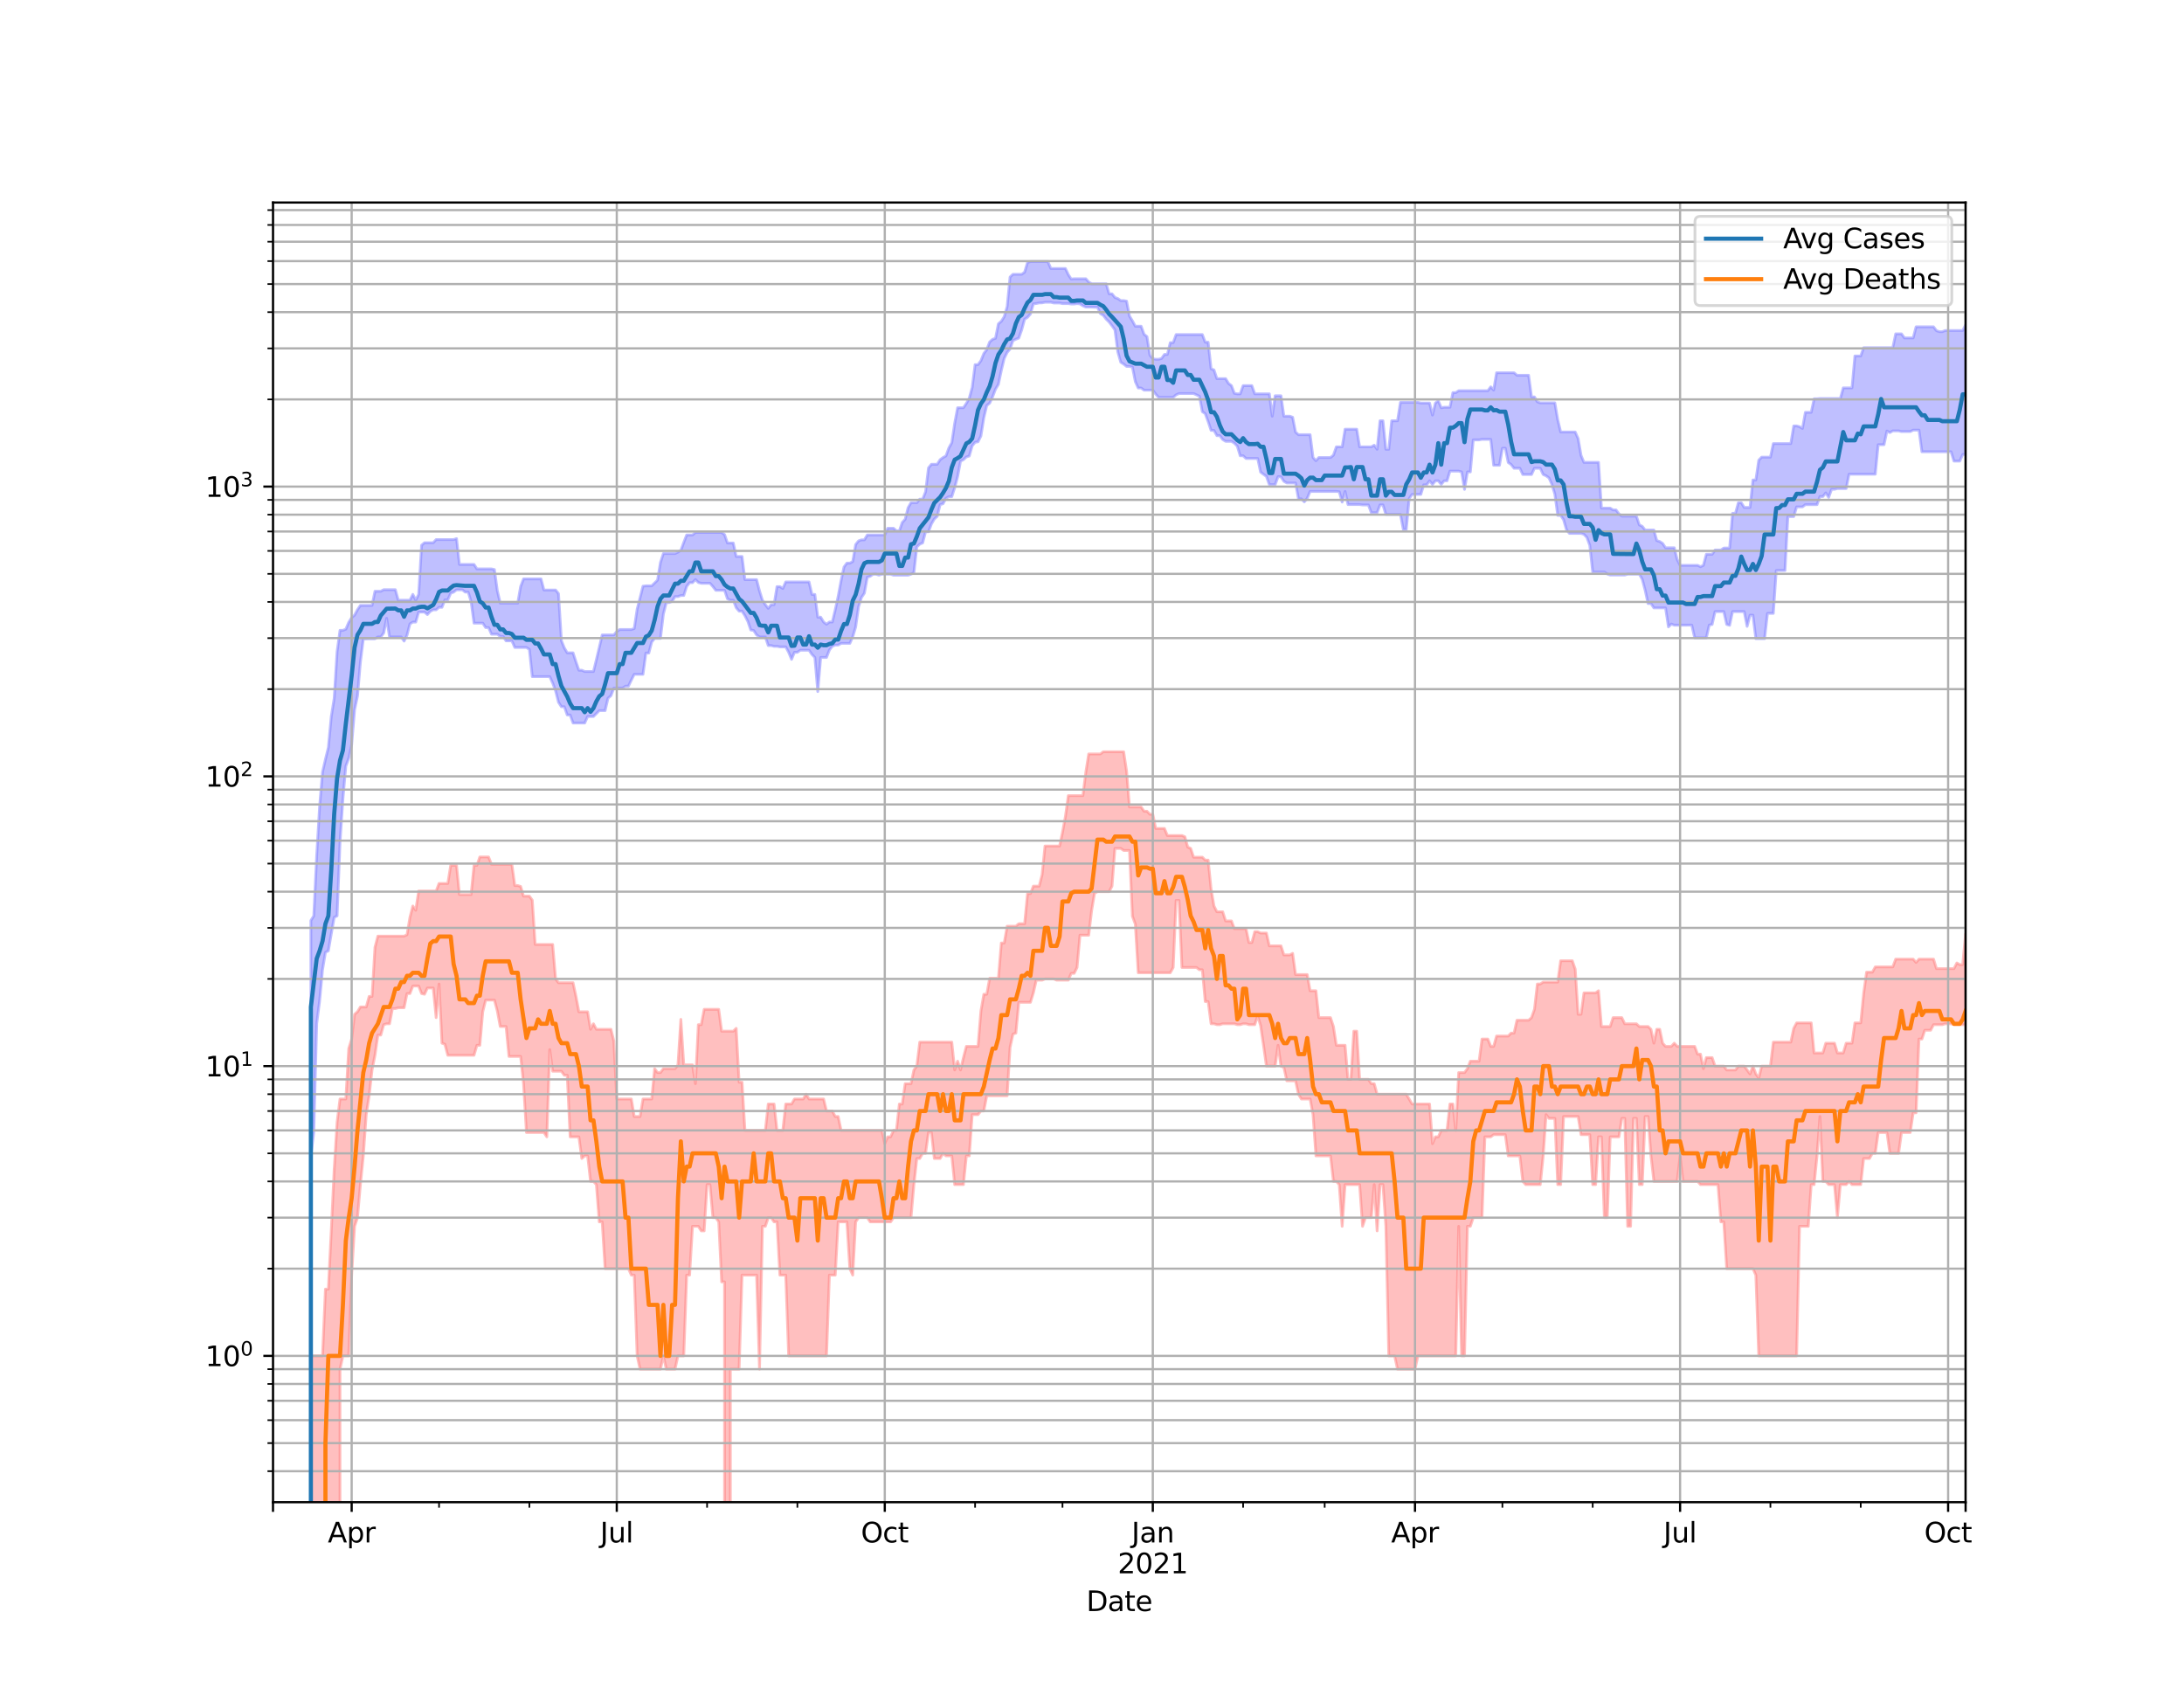 <?xml version="1.0" encoding="utf-8" standalone="no"?>
<!DOCTYPE svg PUBLIC "-//W3C//DTD SVG 1.1//EN"
  "http://www.w3.org/Graphics/SVG/1.1/DTD/svg11.dtd">
<svg height="612pt" version="1.1" viewBox="0 0 792 612" width="792pt" xmlns="http://www.w3.org/2000/svg" xmlns:xlink="http://www.w3.org/1999/xlink">
 <defs>
  <style type="text/css">*{stroke-linecap:butt;stroke-linejoin:round;}</style>
 </defs>
 <g id="figure_1">
  <g id="patch_1">
   <path d="M 0 612 
L 792 612 
L 792 0 
L 0 0 
z
" style="fill:#ffffff;"/>
  </g>
  <g id="axes_1">
   <g id="patch_2">
    <path d="M 99 544.68 
L 712.8 544.68 
L 712.8 73.44 
L 99 73.44 
z
" style="fill:#ffffff;"/>
   </g>
   <g id="PolyCollection_1">
    <path clip-path="url(#p68e2955192)" d="M 99 105555.294 
L 99 105555.294 
L 100.056 105555.294 
L 101.113 105555.294 
L 102.169 105555.294 
L 103.226 105555.294 
L 104.282 105555.294 
L 105.339 105555.294 
L 106.395 105555.294 
L 107.452 105555.294 
L 108.508 105555.294 
L 109.565 105555.294 
L 110.621 105555.294 
L 111.677 105555.294 
L 112.734 333.782 
L 113.79 332.092 
L 114.847 310.216 
L 115.903 292.377 
L 116.96 279.936 
L 118.016 275.327 
L 119.073 271.033 
L 120.129 259.832 
L 121.186 253.214 
L 122.242 236.286 
L 123.298 228.561 
L 124.355 228.561 
L 125.411 228.134 
L 126.468 225.666 
L 127.524 223.954 
L 128.581 223.033 
L 129.637 221.074 
L 130.694 219.523 
L 131.75 219.523 
L 132.807 219.523 
L 133.863 219.523 
L 134.919 219.523 
L 135.976 214.381 
L 137.032 214.381 
L 138.089 214.381 
L 139.145 213.819 
L 140.202 213.819 
L 141.258 213.819 
L 142.315 213.819 
L 143.371 213.819 
L 144.428 217.628 
L 145.484 217.628 
L 146.54 217.628 
L 147.597 217.628 
L 148.653 217.628 
L 149.71 215.517 
L 150.766 217.628 
L 151.823 215.517 
L 152.879 197.691 
L 153.936 196.784 
L 154.992 196.784 
L 156.049 196.784 
L 157.105 196.784 
L 158.161 195.644 
L 159.218 195.644 
L 160.274 195.644 
L 161.331 195.644 
L 162.387 195.644 
L 163.444 195.644 
L 164.5 195.644 
L 165.557 195.291 
L 166.613 204.65 
L 167.67 204.65 
L 168.726 204.65 
L 169.782 204.65 
L 170.839 204.65 
L 171.895 204.65 
L 172.952 206.279 
L 174.008 206.279 
L 175.065 206.279 
L 176.121 206.279 
L 177.178 206.279 
L 178.234 206.279 
L 179.291 206.517 
L 180.347 214.151 
L 181.403 218.698 
L 182.46 218.698 
L 183.516 218.698 
L 184.573 218.698 
L 185.629 218.698 
L 186.686 218.698 
L 187.742 218.698 
L 188.799 212.644 
L 189.855 209.913 
L 190.912 209.913 
L 191.968 209.913 
L 193.024 209.913 
L 194.081 209.913 
L 195.137 209.913 
L 196.194 209.913 
L 197.25 213.933 
L 198.307 213.933 
L 199.363 213.933 
L 200.42 213.933 
L 201.476 213.933 
L 202.533 215.228 
L 203.589 232.299 
L 204.645 234.918 
L 205.702 236.712 
L 206.758 236.712 
L 207.815 236.712 
L 208.871 239.989 
L 209.928 243.027 
L 210.984 243.027 
L 212.041 243.481 
L 213.097 243.481 
L 214.154 243.481 
L 215.21 243.481 
L 216.266 239.206 
L 217.323 234.721 
L 218.379 230.221 
L 219.436 230.221 
L 220.492 230.221 
L 221.549 230.221 
L 222.605 230.221 
L 223.662 228.992 
L 224.718 228.262 
L 225.775 228.262 
L 226.831 228.262 
L 227.887 228.262 
L 228.944 228.262 
L 230 227.908 
L 231.057 220.844 
L 232.113 216.725 
L 233.17 212.543 
L 234.226 212.422 
L 235.283 212.422 
L 236.339 212.422 
L 237.396 211.38 
L 238.452 210.342 
L 239.508 203.92 
L 240.565 200.711 
L 241.621 200.711 
L 242.678 200.711 
L 243.734 200.711 
L 244.791 200.711 
L 245.847 200.201 
L 246.904 199.545 
L 247.96 196.67 
L 249.017 193.979 
L 250.073 193.979 
L 251.129 193.979 
L 252.186 193.07 
L 253.242 193.07 
L 254.299 193.07 
L 255.355 193.07 
L 256.412 193.07 
L 257.468 193.07 
L 258.525 193.07 
L 259.581 193.07 
L 260.638 193.07 
L 261.694 193.07 
L 262.75 193.825 
L 263.807 196.898 
L 264.863 196.898 
L 265.92 196.898 
L 266.976 201.771 
L 268.033 201.771 
L 269.089 201.771 
L 270.146 210.179 
L 271.202 210.179 
L 272.259 210.179 
L 273.315 210.179 
L 274.371 210.179 
L 275.428 214.256 
L 276.484 217.628 
L 277.541 219.242 
L 278.597 220.591 
L 279.654 219.242 
L 280.71 219.242 
L 281.767 212.704 
L 282.823 212.704 
L 283.88 213.376 
L 284.936 211.009 
L 285.992 211.009 
L 287.049 211.009 
L 288.105 211.009 
L 289.162 211.009 
L 290.218 211.009 
L 291.275 211.009 
L 292.331 211.009 
L 293.388 211.009 
L 294.444 215.549 
L 295.501 215.549 
L 296.557 223.786 
L 297.613 223.786 
L 298.67 225.532 
L 299.726 226.342 
L 300.783 225.532 
L 301.839 225.532 
L 302.896 221.074 
L 303.952 216.21 
L 305.009 210.496 
L 306.065 205.583 
L 307.122 204.187 
L 308.178 204.187 
L 309.234 203.612 
L 310.291 197.451 
L 311.347 196.126 
L 312.404 195.748 
L 313.46 195.748 
L 314.517 193.985 
L 315.573 193.985 
L 316.63 193.985 
L 317.686 193.985 
L 318.743 193.985 
L 319.799 193.985 
L 320.855 193.985 
L 321.912 191.551 
L 322.968 191.551 
L 324.025 191.551 
L 325.081 192.476 
L 326.138 192.476 
L 327.194 189.447 
L 328.251 188.279 
L 329.307 184.11 
L 330.364 182.28 
L 331.42 182.28 
L 332.476 182.28 
L 333.533 180.991 
L 334.589 180.991 
L 335.646 178.314 
L 336.702 169.658 
L 337.759 168.344 
L 338.815 168.344 
L 339.872 168.344 
L 340.928 166.674 
L 341.985 165.896 
L 343.041 165.321 
L 344.097 162.428 
L 345.154 160.512 
L 346.21 153.44 
L 347.267 147.849 
L 348.323 147.849 
L 349.38 147.849 
L 350.436 146.265 
L 351.493 144.385 
L 352.549 140.492 
L 353.606 132.219 
L 354.662 132.219 
L 355.718 130.783 
L 356.775 128.165 
L 357.831 126.78 
L 358.888 123.993 
L 359.944 123.041 
L 361.001 122.67 
L 362.057 117.396 
L 363.114 116.505 
L 364.17 114.835 
L 365.227 111.2 
L 366.283 100.447 
L 367.339 99.446 
L 368.396 99.446 
L 369.452 99.446 
L 370.509 99.446 
L 371.565 98.677 
L 372.622 95.161 
L 373.678 94.86 
L 374.735 94.86 
L 375.791 94.86 
L 376.848 94.86 
L 377.904 94.86 
L 378.96 94.86 
L 380.017 94.86 
L 381.073 97.35 
L 382.13 97.35 
L 383.186 97.35 
L 384.243 97.35 
L 385.299 97.35 
L 386.356 97.35 
L 387.412 99.577 
L 388.469 101.187 
L 389.525 101.071 
L 390.581 101.071 
L 391.638 101.071 
L 392.694 101.071 
L 393.751 101.071 
L 394.807 102.268 
L 395.864 102.902 
L 396.92 102.902 
L 397.977 102.902 
L 399.033 102.902 
L 400.09 102.902 
L 401.146 102.902 
L 402.202 106.542 
L 403.259 106.542 
L 404.315 107.872 
L 405.372 108.257 
L 406.428 108.991 
L 407.485 108.991 
L 408.541 109.179 
L 409.598 114.612 
L 410.654 116.336 
L 411.71 118.292 
L 412.767 118.292 
L 413.823 118.292 
L 414.88 121.205 
L 415.936 122.053 
L 416.993 128.758 
L 418.049 130.069 
L 419.106 130.272 
L 420.162 130.272 
L 421.219 129.984 
L 422.275 128.518 
L 423.331 128.518 
L 424.388 124.251 
L 425.444 124.251 
L 426.501 121.311 
L 427.557 121.311 
L 428.614 121.311 
L 429.67 121.311 
L 430.727 121.311 
L 431.783 121.311 
L 432.84 121.311 
L 433.896 121.311 
L 434.952 121.311 
L 436.009 121.311 
L 437.065 124.08 
L 438.122 124.08 
L 439.178 133.711 
L 440.235 134.126 
L 441.291 137.291 
L 442.348 137.291 
L 443.404 137.291 
L 444.461 137.291 
L 445.517 139.036 
L 446.573 139.837 
L 447.63 142.614 
L 448.686 142.81 
L 449.743 142.81 
L 450.799 139.837 
L 451.856 139.837 
L 452.912 139.837 
L 453.969 139.837 
L 455.025 142.797 
L 456.082 142.797 
L 457.138 142.797 
L 458.194 142.797 
L 459.251 142.797 
L 460.307 142.797 
L 461.364 150.91 
L 462.42 143.506 
L 463.477 143.506 
L 464.533 143.506 
L 465.59 150.91 
L 466.646 150.91 
L 467.703 150.91 
L 468.759 151.287 
L 469.815 156.675 
L 470.872 157.617 
L 471.928 157.617 
L 472.985 157.617 
L 474.041 157.617 
L 475.098 157.617 
L 476.154 165.886 
L 477.211 167.052 
L 478.267 165.886 
L 479.324 165.886 
L 480.38 165.886 
L 481.436 165.886 
L 482.493 165.886 
L 483.549 165.057 
L 484.606 162.027 
L 485.662 162.027 
L 486.719 162.027 
L 487.775 155.634 
L 488.832 155.634 
L 489.888 155.634 
L 490.945 155.634 
L 492.001 155.634 
L 493.057 162.027 
L 494.114 162.027 
L 495.17 162.027 
L 496.227 162.027 
L 497.283 162.027 
L 498.34 161.423 
L 499.396 162.907 
L 500.453 152.572 
L 501.509 152.572 
L 502.566 162.907 
L 503.622 162.907 
L 504.678 152.572 
L 505.735 152.572 
L 506.791 152.572 
L 507.848 145.897 
L 508.904 145.897 
L 509.961 145.897 
L 511.017 145.897 
L 512.074 145.897 
L 513.13 145.897 
L 514.187 145.897 
L 515.243 146.136 
L 516.299 146.136 
L 517.356 146.136 
L 518.412 146.136 
L 519.469 150.513 
L 520.525 146.136 
L 521.582 145.34 
L 522.638 147.862 
L 523.695 147.672 
L 524.751 147.672 
L 525.808 147.672 
L 526.864 142.369 
L 527.92 142.369 
L 528.977 141.674 
L 530.033 141.674 
L 531.09 141.674 
L 532.146 141.674 
L 533.203 141.674 
L 534.259 141.674 
L 535.316 141.674 
L 536.372 141.674 
L 537.429 141.674 
L 538.485 141.674 
L 539.541 141.674 
L 540.598 140.275 
L 541.654 141.436 
L 542.711 135.154 
L 543.767 135.154 
L 544.824 135.154 
L 545.88 135.154 
L 546.937 135.154 
L 547.993 135.154 
L 549.05 135.154 
L 550.106 136.071 
L 551.162 136.071 
L 552.219 136.071 
L 553.275 136.071 
L 554.332 136.071 
L 555.388 143.922 
L 556.445 143.922 
L 557.501 145.692 
L 558.558 146.063 
L 559.614 146.063 
L 560.671 146.063 
L 561.727 146.063 
L 562.783 146.063 
L 563.84 146.063 
L 564.896 152.203 
L 565.953 156.637 
L 567.009 156.637 
L 568.066 156.637 
L 569.122 156.637 
L 570.179 156.637 
L 571.235 156.637 
L 572.292 159.043 
L 573.348 165.128 
L 574.404 167.654 
L 575.461 167.654 
L 576.517 167.654 
L 577.574 167.654 
L 578.63 167.654 
L 579.687 167.654 
L 580.743 184.245 
L 581.8 184.245 
L 582.856 184.245 
L 583.913 184.245 
L 584.969 184.894 
L 586.025 184.894 
L 587.082 186.316 
L 588.138 187.157 
L 589.195 187.157 
L 590.251 187.157 
L 591.308 187.157 
L 592.364 187.157 
L 593.421 187.157 
L 594.477 190.323 
L 595.534 190.839 
L 596.59 192.191 
L 597.646 192.191 
L 598.703 192.191 
L 599.759 192.191 
L 600.816 196.007 
L 601.872 196.351 
L 602.929 197.034 
L 603.985 198.616 
L 605.042 198.616 
L 606.098 198.616 
L 607.155 198.616 
L 608.211 202.857 
L 609.267 204.973 
L 610.324 204.973 
L 611.38 204.973 
L 612.437 204.973 
L 613.493 204.973 
L 614.55 204.973 
L 615.606 204.973 
L 616.663 205.488 
L 617.719 204.973 
L 618.776 200.975 
L 619.832 200.975 
L 620.888 200.975 
L 621.945 199.432 
L 623.001 199.432 
L 624.058 199.432 
L 625.114 198.72 
L 626.171 198.72 
L 627.227 198.72 
L 628.284 186.124 
L 629.34 186.124 
L 630.397 182.28 
L 631.453 182.28 
L 632.509 183.997 
L 633.566 183.997 
L 634.622 183.997 
L 635.679 174.033 
L 636.735 174.033 
L 637.792 166.855 
L 638.848 165.759 
L 639.905 165.759 
L 640.961 165.759 
L 642.018 165.759 
L 643.074 160.839 
L 644.13 160.839 
L 645.187 160.839 
L 646.243 160.839 
L 647.3 160.839 
L 648.356 160.839 
L 649.413 160.839 
L 650.469 154.435 
L 651.526 154.435 
L 652.582 154.723 
L 653.639 155.348 
L 654.695 149.51 
L 655.751 149.51 
L 656.808 149.51 
L 657.864 144.61 
L 658.921 144.61 
L 659.977 144.494 
L 661.034 144.494 
L 662.09 144.494 
L 663.147 144.494 
L 664.203 144.494 
L 665.26 144.494 
L 666.316 144.494 
L 667.372 144.494 
L 668.429 140.642 
L 669.485 140.642 
L 670.542 140.642 
L 671.598 140.642 
L 672.655 129.077 
L 673.711 129.077 
L 674.768 129.077 
L 675.824 126.085 
L 676.881 126.085 
L 677.937 126.085 
L 678.993 126.085 
L 680.05 126.085 
L 681.106 126.085 
L 682.163 126.085 
L 683.219 126.085 
L 684.276 126.085 
L 685.332 126.085 
L 686.389 126.085 
L 687.445 121.054 
L 688.502 121.054 
L 689.558 121.054 
L 690.614 122.525 
L 691.671 122.525 
L 692.727 122.525 
L 693.784 122.525 
L 694.84 118.504 
L 695.897 118.504 
L 696.953 118.504 
L 698.01 118.504 
L 699.066 118.504 
L 700.123 118.504 
L 701.179 118.504 
L 702.235 119.907 
L 703.292 120.262 
L 704.348 120.262 
L 705.405 119.852 
L 706.461 119.852 
L 707.518 119.852 
L 708.574 119.852 
L 709.631 119.852 
L 710.687 119.852 
L 711.744 119.852 
L 712.8 117.826 
L 712.8 164.798 
L 712.8 164.798 
L 711.744 164.798 
L 710.687 167.182 
L 709.631 167.182 
L 708.574 167.182 
L 707.518 163.805 
L 706.461 163.805 
L 705.405 163.805 
L 704.348 163.805 
L 703.292 163.805 
L 702.235 163.805 
L 701.179 163.805 
L 700.123 163.805 
L 699.066 163.805 
L 698.01 163.805 
L 696.953 163.805 
L 695.897 155.959 
L 694.84 155.959 
L 693.784 155.959 
L 692.727 156.495 
L 691.671 156.495 
L 690.614 156.495 
L 689.558 156.495 
L 688.502 156.23 
L 687.445 156.23 
L 686.389 156.23 
L 685.332 156.847 
L 684.276 156.289 
L 683.219 161.249 
L 682.163 161.249 
L 681.106 161.249 
L 680.05 171.935 
L 678.993 171.935 
L 677.937 171.935 
L 676.881 171.935 
L 675.824 171.935 
L 674.768 171.935 
L 673.711 171.935 
L 672.655 171.935 
L 671.598 171.935 
L 670.542 171.935 
L 669.485 177.145 
L 668.429 177.145 
L 667.372 177.145 
L 666.316 177.145 
L 665.26 177.405 
L 664.203 177.405 
L 663.147 180.36 
L 662.09 178.72 
L 661.034 180.043 
L 659.977 180.043 
L 658.921 182.98 
L 657.864 182.98 
L 656.808 182.98 
L 655.751 182.98 
L 654.695 182.98 
L 653.639 183.793 
L 652.582 183.793 
L 651.526 183.793 
L 650.469 187.301 
L 649.413 187.301 
L 648.356 187.301 
L 647.3 206.871 
L 646.243 206.871 
L 645.187 206.871 
L 644.13 206.871 
L 643.074 222.404 
L 642.018 222.404 
L 640.961 222.404 
L 639.905 231.575 
L 638.848 231.575 
L 637.792 231.575 
L 636.735 231.575 
L 635.679 223.071 
L 634.622 223.071 
L 633.566 227.125 
L 632.509 221.759 
L 631.453 221.759 
L 630.397 221.759 
L 629.34 221.759 
L 628.284 221.759 
L 627.227 226.739 
L 626.171 226.41 
L 625.114 221.759 
L 624.058 221.759 
L 623.001 221.759 
L 621.945 221.759 
L 620.888 226.41 
L 619.832 226.657 
L 618.776 231.286 
L 617.719 231.286 
L 616.663 231.286 
L 615.606 231.286 
L 614.55 231.286 
L 613.493 226.657 
L 612.437 226.657 
L 611.38 226.684 
L 610.324 226.684 
L 609.267 226.684 
L 608.211 226.684 
L 607.155 226.684 
L 606.098 226.274 
L 605.042 227.306 
L 603.985 220.423 
L 602.929 220.423 
L 601.872 220.423 
L 600.816 220.423 
L 599.759 220.423 
L 598.703 218.836 
L 597.646 218.836 
L 596.59 214.016 
L 595.534 210.027 
L 594.477 208.179 
L 593.421 208.179 
L 592.364 208.179 
L 591.308 208.179 
L 590.251 208.179 
L 589.195 208.509 
L 588.138 208.509 
L 587.082 208.509 
L 586.025 208.509 
L 584.969 208.509 
L 583.913 208.509 
L 582.856 208.115 
L 581.8 207.408 
L 580.743 207.408 
L 579.687 207.408 
L 578.63 207.408 
L 577.574 207.408 
L 576.517 197.756 
L 575.461 194.858 
L 574.404 193.738 
L 573.348 193.399 
L 572.292 193.399 
L 571.235 193.399 
L 570.179 193.399 
L 569.122 193.399 
L 568.066 192.082 
L 567.009 188.445 
L 565.953 186.869 
L 564.896 186.869 
L 563.84 179.134 
L 562.783 175.655 
L 561.727 173.282 
L 560.671 172.526 
L 559.614 172.056 
L 558.558 169.792 
L 557.501 169.792 
L 556.445 169.792 
L 555.388 172.056 
L 554.332 172.056 
L 553.275 172.056 
L 552.219 172.056 
L 551.162 169.792 
L 550.106 169.792 
L 549.05 169.792 
L 547.993 168.428 
L 546.937 167.706 
L 545.88 162.516 
L 544.824 162.549 
L 543.767 168.7 
L 542.711 168.7 
L 541.654 168.7 
L 540.598 159.306 
L 539.541 159.306 
L 538.485 159.306 
L 537.429 159.306 
L 536.372 159.5 
L 535.316 159.5 
L 534.259 159.5 
L 533.203 171.112 
L 532.146 171.112 
L 531.09 177.443 
L 530.033 171.112 
L 528.977 170.825 
L 527.92 170.825 
L 526.864 170.825 
L 525.808 170.825 
L 524.751 174.337 
L 523.695 174.337 
L 522.638 175.641 
L 521.582 174.337 
L 520.525 174.337 
L 519.469 175.673 
L 518.412 174.337 
L 517.356 175.794 
L 516.299 175.812 
L 515.243 179.265 
L 514.187 179.265 
L 513.13 179.265 
L 512.074 179.265 
L 511.017 180.785 
L 509.961 192.018 
L 508.904 192.018 
L 507.848 186.527 
L 506.791 186.527 
L 505.735 186.527 
L 504.678 186.527 
L 503.622 186.527 
L 502.566 186.527 
L 501.509 183.091 
L 500.453 183.091 
L 499.396 185.899 
L 498.34 185.899 
L 497.283 185.899 
L 496.227 183.091 
L 495.17 183.091 
L 494.114 183.091 
L 493.057 182.948 
L 492.001 182.948 
L 490.945 182.948 
L 489.888 182.948 
L 488.832 182.948 
L 487.775 178.186 
L 486.719 182.057 
L 485.662 178.3 
L 484.606 178.186 
L 483.549 178.186 
L 482.493 178.186 
L 481.436 178.186 
L 480.38 178.186 
L 479.324 178.186 
L 478.267 178.186 
L 477.211 178.186 
L 476.154 178.186 
L 475.098 178.186 
L 474.041 180.715 
L 472.985 181.965 
L 471.928 180.865 
L 470.872 180.865 
L 469.815 175.133 
L 468.759 175.133 
L 467.703 175.133 
L 466.646 175.133 
L 465.59 174.516 
L 464.533 172.892 
L 463.477 172.812 
L 462.42 175.713 
L 461.364 175.713 
L 460.307 175.713 
L 459.251 172.736 
L 458.194 171.977 
L 457.138 171.189 
L 456.082 166.234 
L 455.025 166.234 
L 453.969 166.234 
L 452.912 166.234 
L 451.856 166.234 
L 450.799 165.256 
L 449.743 165.256 
L 448.686 161.782 
L 447.63 160.683 
L 446.573 160.026 
L 445.517 160.026 
L 444.461 160.026 
L 443.404 159.372 
L 442.348 157.959 
L 441.291 157.959 
L 440.235 156.052 
L 439.178 156.052 
L 438.122 152.873 
L 437.065 149.999 
L 436.009 149.268 
L 434.952 143.668 
L 433.896 143.172 
L 432.84 142.697 
L 431.783 142.697 
L 430.727 142.697 
L 429.67 142.697 
L 428.614 142.697 
L 427.557 142.697 
L 426.501 143.172 
L 425.444 144.061 
L 424.388 144.061 
L 423.331 144.061 
L 422.275 144.061 
L 421.219 144.061 
L 420.162 144.061 
L 419.106 142.924 
L 418.049 141.47 
L 416.993 141.47 
L 415.936 141.47 
L 414.88 141.47 
L 413.823 140.692 
L 412.767 140.692 
L 411.71 138.386 
L 410.654 133.107 
L 409.598 132.869 
L 408.541 132.869 
L 407.485 132.024 
L 406.428 131.346 
L 405.372 127.65 
L 404.315 119.597 
L 403.259 118.144 
L 402.202 116.753 
L 401.146 115.71 
L 400.09 114.331 
L 399.033 113.703 
L 397.977 111.395 
L 396.92 111.395 
L 395.864 111.34 
L 394.807 111.34 
L 393.751 111.34 
L 392.694 110.884 
L 391.638 110.203 
L 390.581 110.084 
L 389.525 110.234 
L 388.469 110.234 
L 387.412 110.084 
L 386.356 110.084 
L 385.299 110.084 
L 384.243 109.868 
L 383.186 109.868 
L 382.13 109.868 
L 381.073 109.597 
L 380.017 109.597 
L 378.96 109.597 
L 377.904 109.816 
L 376.848 109.839 
L 375.791 110.058 
L 374.735 110.194 
L 373.678 113.856 
L 372.622 115.059 
L 371.565 115.738 
L 370.509 119.607 
L 369.452 122.58 
L 368.396 123.004 
L 367.339 123.486 
L 366.283 126.55 
L 365.227 127.783 
L 364.17 129.942 
L 363.114 134.362 
L 362.057 139.361 
L 361.001 141.134 
L 359.944 143.904 
L 358.888 146.162 
L 357.831 147.033 
L 356.775 151.484 
L 355.718 158.078 
L 354.662 160.195 
L 353.606 160.381 
L 352.549 161.663 
L 351.493 165.356 
L 350.436 165.68 
L 349.38 166.667 
L 348.323 167.241 
L 347.267 172.816 
L 346.21 176.831 
L 345.154 180.093 
L 344.097 180.093 
L 343.041 180.66 
L 341.985 182.644 
L 340.928 182.975 
L 339.872 187.226 
L 338.815 188.184 
L 337.759 190.008 
L 336.702 192.814 
L 335.646 192.814 
L 334.589 196.855 
L 333.533 197.314 
L 332.476 198.298 
L 331.42 207.624 
L 330.364 208.197 
L 329.307 208.564 
L 328.251 208.564 
L 327.194 208.564 
L 326.138 208.564 
L 325.081 208.564 
L 324.025 208.564 
L 322.968 208.197 
L 321.912 208.197 
L 320.855 208.197 
L 319.799 208.197 
L 318.743 208.546 
L 317.686 208.197 
L 316.63 208.215 
L 315.573 208.954 
L 314.517 209.299 
L 313.46 215.089 
L 312.404 216.637 
L 311.347 220.007 
L 310.291 227.375 
L 309.234 230.878 
L 308.178 233.287 
L 307.122 233.287 
L 306.065 233.287 
L 305.009 233.287 
L 303.952 233.894 
L 302.896 233.894 
L 301.839 234.33 
L 300.783 235.681 
L 299.726 238.383 
L 298.67 238.383 
L 297.613 238.383 
L 296.557 250.753 
L 295.501 238.383 
L 294.444 237.297 
L 293.388 235.764 
L 292.331 235.764 
L 291.275 235.764 
L 290.218 235.764 
L 289.162 236.524 
L 288.105 236.524 
L 287.049 239.08 
L 285.992 236.524 
L 284.936 234.558 
L 283.88 234.558 
L 282.823 234.558 
L 281.767 234.363 
L 280.71 234.363 
L 279.654 234.071 
L 278.597 234.071 
L 277.541 230.953 
L 276.484 230.953 
L 275.428 230.953 
L 274.371 230.221 
L 273.315 228.604 
L 272.259 228.432 
L 271.202 225.332 
L 270.146 223.249 
L 269.089 221.599 
L 268.033 221.599 
L 266.976 220.352 
L 265.92 217.639 
L 264.863 217.639 
L 263.807 217.135 
L 262.75 214.037 
L 261.694 214.037 
L 260.638 214.037 
L 259.581 214.037 
L 258.525 212.684 
L 257.468 211.498 
L 256.412 211.498 
L 255.355 211.498 
L 254.299 211.498 
L 253.242 211.204 
L 252.186 210.141 
L 251.129 211.273 
L 250.073 211.273 
L 249.017 212.634 
L 247.96 215.927 
L 246.904 215.927 
L 245.847 216.319 
L 244.791 216.319 
L 243.734 218.035 
L 242.678 218.479 
L 241.621 218.491 
L 240.565 222.68 
L 239.508 231.484 
L 238.452 231.484 
L 237.396 231.484 
L 236.339 232.783 
L 235.283 236.797 
L 234.226 236.797 
L 233.17 244.504 
L 232.113 244.504 
L 231.057 244.504 
L 230 244.504 
L 228.944 246.599 
L 227.887 248.796 
L 226.831 248.796 
L 225.775 249.492 
L 224.718 249.492 
L 223.662 249.492 
L 222.605 249.492 
L 221.549 252.267 
L 220.492 253.165 
L 219.436 257.671 
L 218.379 257.671 
L 217.323 257.671 
L 216.266 258.739 
L 215.21 259.804 
L 214.154 259.804 
L 213.097 259.804 
L 212.041 262.161 
L 210.984 262.161 
L 209.928 262.161 
L 208.871 262.161 
L 207.815 262.161 
L 206.758 259.24 
L 205.702 259.24 
L 204.645 256.259 
L 203.589 256.259 
L 202.533 254.635 
L 201.476 250.498 
L 200.42 247.695 
L 199.363 245.343 
L 198.307 245.343 
L 197.25 245.343 
L 196.194 245.343 
L 195.137 245.343 
L 194.081 245.343 
L 193.024 245.343 
L 191.968 235.48 
L 190.912 234.77 
L 189.855 234.77 
L 188.799 234.77 
L 187.742 234.77 
L 186.686 234.77 
L 185.629 232.377 
L 184.573 232.377 
L 183.516 232.377 
L 182.46 230.773 
L 181.403 230.773 
L 180.347 229.955 
L 179.291 229.955 
L 178.234 229.955 
L 177.178 227.557 
L 176.121 227.557 
L 175.065 225.949 
L 174.008 225.949 
L 172.952 225.949 
L 171.895 225.949 
L 170.839 218.148 
L 169.782 214.697 
L 168.726 214.697 
L 167.67 213.86 
L 166.613 213.86 
L 165.557 213.86 
L 164.5 214.697 
L 163.444 215.078 
L 162.387 217.515 
L 161.331 217.515 
L 160.274 220.209 
L 159.218 220.209 
L 158.161 221.123 
L 157.105 221.123 
L 156.049 221.66 
L 154.992 222.843 
L 153.936 221.944 
L 152.879 221.944 
L 151.823 221.944 
L 150.766 225.559 
L 149.71 225.559 
L 148.653 226.22 
L 147.597 230.34 
L 146.54 232.455 
L 145.484 230.938 
L 144.428 230.938 
L 143.371 230.938 
L 142.315 230.938 
L 141.258 230.938 
L 140.202 224.187 
L 139.145 229.515 
L 138.089 230.938 
L 137.032 230.938 
L 135.976 231.621 
L 134.919 231.621 
L 133.863 231.621 
L 132.807 231.667 
L 131.75 231.667 
L 130.694 240.118 
L 129.637 252.387 
L 128.581 257.401 
L 127.524 270.028 
L 126.468 274.93 
L 125.411 277.783 
L 124.355 289.679 
L 123.298 305.503 
L 122.242 332.092 
L 121.186 332.649 
L 120.129 338.622 
L 119.073 344.76 
L 118.016 345.311 
L 116.96 351.642 
L 115.903 362.897 
L 114.847 371.216 
L 113.79 410.644 
L 112.734 419.118 
L 111.677 105555.294 
L 110.621 105555.294 
L 109.565 105555.294 
L 108.508 105555.294 
L 107.452 105555.294 
L 106.395 105555.294 
L 105.339 105555.294 
L 104.282 105555.294 
L 103.226 105555.294 
L 102.169 105555.294 
L 101.113 105555.294 
L 100.056 105555.294 
L 99 105555.294 
z
" style="fill:#8080ff;fill-opacity:0.5;stroke:#8080ff;stroke-opacity:0.5;"/>
   </g>
   <g id="PolyCollection_2">
    <path clip-path="url(#p68e2955192)" d="M 99 105555.294 
L 99 105555.294 
L 100.056 105555.294 
L 101.113 105555.294 
L 102.169 105555.294 
L 103.226 105555.294 
L 104.282 105555.294 
L 105.339 105555.294 
L 106.395 105555.294 
L 107.452 105555.294 
L 108.508 105555.294 
L 109.565 105555.294 
L 110.621 105555.294 
L 111.677 105555.294 
L 112.734 491.633 
L 113.79 491.633 
L 114.847 491.633 
L 115.903 491.633 
L 116.96 491.633 
L 118.016 467.421 
L 119.073 467.421 
L 120.129 446.312 
L 121.186 424.029 
L 122.242 406.932 
L 123.298 398.495 
L 124.355 398.495 
L 125.411 398.495 
L 126.468 380.192 
L 127.524 376.754 
L 128.581 367.765 
L 129.637 366.867 
L 130.694 365.123 
L 131.75 365.123 
L 132.807 365.123 
L 133.863 361.296 
L 134.919 361.296 
L 135.976 343.5 
L 137.032 339.426 
L 138.089 339.426 
L 139.145 339.426 
L 140.202 339.426 
L 141.258 339.426 
L 142.315 339.426 
L 143.371 339.426 
L 144.428 339.426 
L 145.484 339.426 
L 146.54 339.426 
L 147.597 338.942 
L 148.653 332.649 
L 149.71 328.504 
L 150.766 330.064 
L 151.823 323.087 
L 152.879 323.087 
L 153.936 323.087 
L 154.992 323.087 
L 156.049 323.087 
L 157.105 323.087 
L 158.161 323.087 
L 159.218 320.334 
L 160.274 320.334 
L 161.331 320.334 
L 162.387 320.334 
L 163.444 313.776 
L 164.5 313.776 
L 165.557 313.776 
L 166.613 324.353 
L 167.67 324.353 
L 168.726 324.353 
L 169.782 324.353 
L 170.839 324.353 
L 171.895 313.776 
L 172.952 313.776 
L 174.008 310.733 
L 175.065 310.733 
L 176.121 310.733 
L 177.178 310.733 
L 178.234 313.407 
L 179.291 313.407 
L 180.347 313.407 
L 181.403 313.407 
L 182.46 313.407 
L 183.516 313.407 
L 184.573 313.407 
L 185.629 313.407 
L 186.686 321.088 
L 187.742 321.088 
L 188.799 321.415 
L 189.855 324.94 
L 190.912 324.94 
L 191.968 324.94 
L 193.024 326.381 
L 194.081 342.447 
L 195.137 342.447 
L 196.194 342.447 
L 197.25 342.447 
L 198.307 342.447 
L 199.363 342.447 
L 200.42 342.447 
L 201.476 354.942 
L 202.533 356.332 
L 203.589 356.332 
L 204.645 356.332 
L 205.702 356.332 
L 206.758 356.332 
L 207.815 356.332 
L 208.871 361.296 
L 209.928 366.867 
L 210.984 366.867 
L 212.041 366.867 
L 213.097 366.867 
L 214.154 373.215 
L 215.21 371.216 
L 216.266 373.215 
L 217.323 373.215 
L 218.379 373.215 
L 219.436 373.215 
L 220.492 373.215 
L 221.549 373.215 
L 222.605 377.496 
L 223.662 398.495 
L 224.718 398.495 
L 225.775 398.495 
L 226.831 398.495 
L 227.887 398.495 
L 228.944 398.495 
L 230 404.842 
L 231.057 404.842 
L 232.113 404.842 
L 233.17 398.495 
L 234.226 398.495 
L 235.283 398.495 
L 236.339 398.495 
L 237.396 387.491 
L 238.452 388.909 
L 239.508 388.909 
L 240.565 387.491 
L 241.621 387.491 
L 242.678 387.491 
L 243.734 387.491 
L 244.791 387.491 
L 245.847 386.115 
L 246.904 369.615 
L 247.96 386.115 
L 249.017 386.115 
L 250.073 386.115 
L 251.129 386.115 
L 252.186 392.923 
L 253.242 371.543 
L 254.299 371.543 
L 255.355 365.987 
L 256.412 365.987 
L 257.468 365.987 
L 258.525 365.987 
L 259.581 365.987 
L 260.638 365.987 
L 261.694 373.901 
L 262.75 373.901 
L 263.807 373.901 
L 264.863 373.901 
L 265.92 373.901 
L 266.976 372.876 
L 268.033 392.402 
L 269.089 392.402 
L 270.146 409.877 
L 271.202 409.877 
L 272.259 409.877 
L 273.315 409.877 
L 274.371 409.877 
L 275.428 409.877 
L 276.484 409.877 
L 277.541 409.877 
L 278.597 400.308 
L 279.654 400.308 
L 280.71 400.308 
L 281.767 409.877 
L 282.823 409.877 
L 283.88 409.877 
L 284.936 400.308 
L 285.992 400.308 
L 287.049 400.308 
L 288.105 398.495 
L 289.162 398.495 
L 290.218 398.495 
L 291.275 398.495 
L 292.331 396.751 
L 293.388 398.495 
L 294.444 398.495 
L 295.501 398.495 
L 296.557 398.495 
L 297.613 398.495 
L 298.67 398.495 
L 299.726 402.844 
L 300.783 402.844 
L 301.839 402.844 
L 302.896 404.842 
L 303.952 404.842 
L 305.009 409.877 
L 306.065 409.877 
L 307.122 409.877 
L 308.178 409.877 
L 309.234 409.877 
L 310.291 409.877 
L 311.347 409.877 
L 312.404 409.877 
L 313.46 409.877 
L 314.517 409.877 
L 315.573 409.877 
L 316.63 409.877 
L 317.686 409.877 
L 318.743 409.877 
L 319.799 409.877 
L 320.855 414.685 
L 321.912 412.218 
L 322.968 412.218 
L 324.025 409.877 
L 325.081 409.877 
L 326.138 400.308 
L 327.194 400.308 
L 328.251 392.923 
L 329.307 392.923 
L 330.364 392.923 
L 331.42 387.959 
L 332.476 386.569 
L 333.533 377.871 
L 334.589 377.871 
L 335.646 377.871 
L 336.702 377.871 
L 337.759 377.871 
L 338.815 377.871 
L 339.872 377.871 
L 340.928 377.871 
L 341.985 377.871 
L 343.041 377.871 
L 344.097 377.871 
L 345.154 377.871 
L 346.21 387.959 
L 347.267 384.779 
L 348.323 387.959 
L 349.38 383.482 
L 350.436 379.405 
L 351.493 379.405 
L 352.549 379.405 
L 353.606 379.405 
L 354.662 379.405 
L 355.718 366.572 
L 356.775 360.516 
L 357.831 360.516 
L 358.888 354.714 
L 359.944 354.714 
L 361.001 354.714 
L 362.057 354.714 
L 363.114 341.929 
L 364.17 341.929 
L 365.227 335.837 
L 366.283 335.837 
L 367.339 335.837 
L 368.396 335.837 
L 369.452 334.945 
L 370.509 334.945 
L 371.565 334.945 
L 372.622 324.004 
L 373.678 324.004 
L 374.735 321.306 
L 375.791 321.306 
L 376.848 321.306 
L 377.904 317.136 
L 378.96 306.756 
L 380.017 306.756 
L 381.073 306.756 
L 382.13 306.756 
L 383.186 306.756 
L 384.243 306.756 
L 385.299 301.798 
L 386.356 296.053 
L 387.412 288.493 
L 388.469 288.493 
L 389.525 288.493 
L 390.581 288.493 
L 391.638 288.493 
L 392.694 288.493 
L 393.751 280.024 
L 394.807 273.377 
L 395.864 273.377 
L 396.92 273.377 
L 397.977 273.377 
L 399.033 273.377 
L 400.09 272.582 
L 401.146 272.582 
L 402.202 272.582 
L 403.259 272.582 
L 404.315 272.582 
L 405.372 272.582 
L 406.428 272.582 
L 407.485 272.582 
L 408.541 279.584 
L 409.598 292.609 
L 410.654 292.609 
L 411.71 292.609 
L 412.767 292.609 
L 413.823 292.609 
L 414.88 294.148 
L 415.936 294.148 
L 416.993 295.244 
L 418.049 295.244 
L 419.106 300.396 
L 420.162 300.396 
L 421.219 300.396 
L 422.275 300.396 
L 423.331 302.951 
L 424.388 302.951 
L 425.444 302.951 
L 426.501 302.951 
L 427.557 302.951 
L 428.614 302.951 
L 429.67 303.391 
L 430.727 307.154 
L 431.783 307.637 
L 432.84 310.82 
L 433.896 310.82 
L 434.952 310.82 
L 436.009 310.82 
L 437.065 311.873 
L 438.122 311.873 
L 439.178 322.299 
L 440.235 328.504 
L 441.291 330.596 
L 442.348 330.596 
L 443.404 330.596 
L 444.461 333.926 
L 445.517 333.926 
L 446.573 333.926 
L 447.63 336.746 
L 448.686 336.746 
L 449.743 336.746 
L 450.799 336.746 
L 451.856 336.746 
L 452.912 341.758 
L 453.969 341.758 
L 455.025 337.831 
L 456.082 337.831 
L 457.138 338.304 
L 458.194 338.304 
L 459.251 338.304 
L 460.307 342.97 
L 461.364 342.97 
L 462.42 342.97 
L 463.477 342.97 
L 464.533 342.97 
L 465.59 346.244 
L 466.646 346.244 
L 467.703 346.244 
L 468.759 345.682 
L 469.815 353.372 
L 470.872 353.372 
L 471.928 353.372 
L 472.985 353.372 
L 474.041 353.372 
L 475.098 359.245 
L 476.154 359.245 
L 477.211 359.245 
L 478.267 368.99 
L 479.324 368.99 
L 480.38 368.99 
L 481.436 368.99 
L 482.493 368.99 
L 483.549 372.205 
L 484.606 379.017 
L 485.662 379.017 
L 486.719 379.017 
L 487.775 379.017 
L 488.832 391.376 
L 489.888 391.376 
L 490.945 373.901 
L 492.001 373.901 
L 493.057 391.376 
L 494.114 391.376 
L 495.17 391.376 
L 496.227 391.376 
L 497.283 392.923 
L 498.34 392.923 
L 499.396 396.751 
L 500.453 396.751 
L 501.509 396.751 
L 502.566 396.751 
L 503.622 396.751 
L 504.678 396.751 
L 505.735 396.751 
L 506.791 396.751 
L 507.848 396.751 
L 508.904 396.751 
L 509.961 396.751 
L 511.017 398.495 
L 512.074 400.308 
L 513.13 400.308 
L 514.187 400.308 
L 515.243 400.308 
L 516.299 400.308 
L 517.356 400.308 
L 518.412 400.308 
L 519.469 414.685 
L 520.525 412.218 
L 521.582 412.218 
L 522.638 409.877 
L 523.695 409.877 
L 524.751 409.877 
L 525.808 400.308 
L 526.864 400.308 
L 527.92 409.877 
L 528.977 388.909 
L 530.033 388.909 
L 531.09 388.909 
L 532.146 387.491 
L 533.203 384.779 
L 534.259 384.779 
L 535.316 384.779 
L 536.372 384.779 
L 537.429 376.754 
L 538.485 376.754 
L 539.541 376.754 
L 540.598 379.405 
L 541.654 379.405 
L 542.711 375.663 
L 543.767 375.663 
L 544.824 375.663 
L 545.88 375.663 
L 546.937 375.663 
L 547.993 374.598 
L 549.05 374.598 
L 550.106 369.931 
L 551.162 369.931 
L 552.219 369.931 
L 553.275 369.931 
L 554.332 369.931 
L 555.388 368.99 
L 556.445 365.987 
L 557.501 356.804 
L 558.558 356.804 
L 559.614 356.097 
L 560.671 356.097 
L 561.727 356.097 
L 562.783 356.097 
L 563.84 356.097 
L 564.896 356.097 
L 565.953 348.367 
L 567.009 348.367 
L 568.066 348.367 
L 569.122 348.367 
L 570.179 348.367 
L 571.235 351.43 
L 572.292 367.765 
L 573.348 367.765 
L 574.404 360.003 
L 575.461 360.003 
L 576.517 360.003 
L 577.574 360.003 
L 578.63 360.003 
L 579.687 359.245 
L 580.743 372.205 
L 581.8 372.205 
L 582.856 372.205 
L 583.913 372.205 
L 584.969 368.99 
L 586.025 368.99 
L 587.082 368.99 
L 588.138 368.99 
L 589.195 371.216 
L 590.251 371.216 
L 591.308 371.216 
L 592.364 371.216 
L 593.421 371.216 
L 594.477 372.205 
L 595.534 372.205 
L 596.59 372.205 
L 597.646 372.205 
L 598.703 373.215 
L 599.759 378.25 
L 600.816 373.215 
L 601.872 373.215 
L 602.929 378.25 
L 603.985 379.405 
L 605.042 379.405 
L 606.098 379.405 
L 607.155 378.25 
L 608.211 379.405 
L 609.267 379.405 
L 610.324 379.405 
L 611.38 379.405 
L 612.437 379.405 
L 613.493 379.405 
L 614.55 379.405 
L 615.606 382.22 
L 616.663 382.22 
L 617.719 387.491 
L 618.776 383.482 
L 619.832 383.482 
L 620.888 383.482 
L 621.945 386.569 
L 623.001 386.569 
L 624.058 386.569 
L 625.114 386.569 
L 626.171 387.959 
L 627.227 387.959 
L 628.284 387.959 
L 629.34 387.959 
L 630.397 386.569 
L 631.453 386.569 
L 632.509 386.569 
L 633.566 387.959 
L 634.622 389.392 
L 635.679 386.569 
L 636.735 389.392 
L 637.792 390.872 
L 638.848 386.569 
L 639.905 386.569 
L 640.961 386.569 
L 642.018 386.569 
L 643.074 377.871 
L 644.13 377.871 
L 645.187 377.871 
L 646.243 377.871 
L 647.3 377.871 
L 648.356 377.871 
L 649.413 377.871 
L 650.469 372.876 
L 651.526 370.892 
L 652.582 370.892 
L 653.639 370.892 
L 654.695 370.892 
L 655.751 370.892 
L 656.808 370.892 
L 657.864 381.807 
L 658.921 381.807 
L 659.977 381.807 
L 661.034 381.807 
L 662.09 378.25 
L 663.147 378.25 
L 664.203 378.25 
L 665.26 378.25 
L 666.316 381.807 
L 667.372 381.807 
L 668.429 381.807 
L 669.485 378.25 
L 670.542 378.25 
L 671.598 378.25 
L 672.655 370.892 
L 673.711 370.892 
L 674.768 370.892 
L 675.824 360.259 
L 676.881 352.499 
L 677.937 352.499 
L 678.993 352.499 
L 680.05 350.593 
L 681.106 350.593 
L 682.163 350.593 
L 683.219 350.593 
L 684.276 350.593 
L 685.332 350.593 
L 686.389 350.593 
L 687.445 347.778 
L 688.502 347.778 
L 689.558 347.778 
L 690.614 347.778 
L 691.671 347.778 
L 692.727 347.778 
L 693.784 347.778 
L 694.84 348.963 
L 695.897 347.778 
L 696.953 347.778 
L 698.01 347.778 
L 699.066 347.778 
L 700.123 347.778 
L 701.179 347.778 
L 702.235 351.219 
L 703.292 351.219 
L 704.348 351.219 
L 705.405 351.219 
L 706.461 351.219 
L 707.518 351.219 
L 708.574 351.219 
L 709.631 349.164 
L 710.687 349.771 
L 711.744 349.771 
L 712.8 338.622 
L 712.8 371.543 
L 712.8 371.543 
L 711.744 371.543 
L 710.687 371.543 
L 709.631 371.543 
L 708.574 371.543 
L 707.518 371.216 
L 706.461 371.216 
L 705.405 371.216 
L 704.348 371.543 
L 703.292 371.543 
L 702.235 371.543 
L 701.179 371.543 
L 700.123 373.557 
L 699.066 373.557 
L 698.01 373.557 
L 696.953 376.754 
L 695.897 376.754 
L 694.84 403.5 
L 693.784 403.5 
L 692.727 410.644 
L 691.671 410.644 
L 690.614 410.644 
L 689.558 410.644 
L 688.502 418.196 
L 687.445 418.196 
L 686.389 418.196 
L 685.332 418.196 
L 684.276 410.644 
L 683.219 410.644 
L 682.163 410.644 
L 681.106 410.644 
L 680.05 418.196 
L 678.993 418.196 
L 677.937 420.059 
L 676.881 420.059 
L 675.824 420.059 
L 674.768 429.533 
L 673.711 429.533 
L 672.655 429.533 
L 671.598 429.533 
L 670.542 428.378 
L 669.485 429.533 
L 668.429 429.533 
L 667.372 429.533 
L 666.316 441.505 
L 665.26 429.533 
L 664.203 429.533 
L 663.147 429.533 
L 662.09 428.378 
L 661.034 428.378 
L 659.977 404.842 
L 658.921 419.118 
L 657.864 429.533 
L 656.808 429.533 
L 655.751 444.653 
L 654.695 444.653 
L 653.639 444.653 
L 652.582 444.653 
L 651.526 491.633 
L 650.469 491.633 
L 649.413 491.633 
L 648.356 491.633 
L 647.3 491.633 
L 646.243 491.633 
L 645.187 491.633 
L 644.13 491.633 
L 643.074 491.633 
L 642.018 491.633 
L 640.961 491.633 
L 639.905 491.633 
L 638.848 491.633 
L 637.792 491.633 
L 636.735 462.346 
L 635.679 460.005 
L 634.622 460.005 
L 633.566 460.005 
L 632.509 460.005 
L 631.453 460.005 
L 630.397 460.005 
L 629.34 460.005 
L 628.284 460.005 
L 627.227 460.005 
L 626.171 460.005 
L 625.114 443.051 
L 624.058 443.051 
L 623.001 429.533 
L 621.945 429.533 
L 620.888 429.533 
L 619.832 429.533 
L 618.776 429.533 
L 617.719 429.533 
L 616.663 429.533 
L 615.606 428.378 
L 614.55 428.378 
L 613.493 428.378 
L 612.437 428.378 
L 611.38 428.378 
L 610.324 428.378 
L 609.267 419.118 
L 608.211 428.378 
L 607.155 428.378 
L 606.098 428.378 
L 605.042 428.378 
L 603.985 428.378 
L 602.929 428.378 
L 601.872 428.378 
L 600.816 428.378 
L 599.759 428.378 
L 598.703 419.118 
L 597.646 404.842 
L 596.59 404.842 
L 595.534 429.533 
L 594.477 429.533 
L 593.421 405.528 
L 592.364 405.528 
L 591.308 444.653 
L 590.251 444.653 
L 589.195 405.528 
L 588.138 405.528 
L 587.082 412.218 
L 586.025 412.218 
L 584.969 412.218 
L 583.913 412.218 
L 582.856 441.505 
L 581.8 441.505 
L 580.743 412.218 
L 579.687 412.218 
L 578.63 429.533 
L 577.574 429.533 
L 576.517 411.424 
L 575.461 411.424 
L 574.404 411.424 
L 573.348 411.424 
L 572.292 404.842 
L 571.235 404.842 
L 570.179 404.842 
L 569.122 404.842 
L 568.066 404.842 
L 567.009 404.842 
L 565.953 429.533 
L 564.896 429.533 
L 563.84 405.528 
L 562.783 405.528 
L 561.727 405.528 
L 560.671 404.166 
L 559.614 419.118 
L 558.558 429.533 
L 557.501 429.533 
L 556.445 429.533 
L 555.388 429.533 
L 554.332 429.533 
L 553.275 429.533 
L 552.219 428.378 
L 551.162 419.118 
L 550.106 419.118 
L 549.05 419.118 
L 547.993 419.118 
L 546.937 419.118 
L 545.88 411.424 
L 544.824 411.424 
L 543.767 411.424 
L 542.711 411.424 
L 541.654 411.424 
L 540.598 412.218 
L 539.541 412.218 
L 538.485 412.218 
L 537.429 441.505 
L 536.372 441.505 
L 535.316 441.505 
L 534.259 441.505 
L 533.203 444.653 
L 532.146 444.653 
L 531.09 491.633 
L 530.033 491.633 
L 528.977 444.653 
L 527.92 491.633 
L 526.864 491.633 
L 525.808 491.633 
L 524.751 491.633 
L 523.695 491.633 
L 522.638 491.633 
L 521.582 491.633 
L 520.525 491.633 
L 519.469 491.633 
L 518.412 491.633 
L 517.356 491.633 
L 516.299 491.633 
L 515.243 491.633 
L 514.187 491.633 
L 513.13 496.44 
L 512.074 496.44 
L 511.017 496.44 
L 509.961 496.44 
L 508.904 496.44 
L 507.848 496.44 
L 506.791 496.44 
L 505.735 491.633 
L 504.678 491.633 
L 503.622 491.633 
L 502.566 444.653 
L 501.509 429.533 
L 500.453 429.533 
L 499.396 446.312 
L 498.34 429.533 
L 497.283 441.505 
L 496.227 441.505 
L 495.17 441.505 
L 494.114 444.653 
L 493.057 429.533 
L 492.001 429.533 
L 490.945 429.533 
L 489.888 429.533 
L 488.832 429.533 
L 487.775 429.533 
L 486.719 444.653 
L 485.662 429.533 
L 484.606 428.378 
L 483.549 428.378 
L 482.493 419.118 
L 481.436 419.118 
L 480.38 419.118 
L 479.324 419.118 
L 478.267 419.118 
L 477.211 419.118 
L 476.154 404.166 
L 475.098 398.495 
L 474.041 398.495 
L 472.985 398.495 
L 471.928 398.495 
L 470.872 396.751 
L 469.815 391.886 
L 468.759 391.886 
L 467.703 391.886 
L 466.646 391.886 
L 465.59 387.028 
L 464.533 386.569 
L 463.477 379.017 
L 462.42 386.569 
L 461.364 386.569 
L 460.307 386.569 
L 459.251 386.569 
L 458.194 379.017 
L 457.138 371.873 
L 456.082 368.373 
L 455.025 371.543 
L 453.969 371.543 
L 452.912 371.543 
L 451.856 371.216 
L 450.799 371.216 
L 449.743 371.543 
L 448.686 371.543 
L 447.63 371.216 
L 446.573 371.216 
L 445.517 371.216 
L 444.461 371.216 
L 443.404 371.216 
L 442.348 371.543 
L 441.291 371.543 
L 440.235 371.216 
L 439.178 371.216 
L 438.122 363.17 
L 437.065 363.17 
L 436.009 351.642 
L 434.952 351.642 
L 433.896 350.801 
L 432.84 350.801 
L 431.783 350.801 
L 430.727 350.801 
L 429.67 350.801 
L 428.614 350.801 
L 427.557 326.503 
L 426.501 326.503 
L 425.444 350.801 
L 424.388 352.715 
L 423.331 352.715 
L 422.275 352.715 
L 421.219 352.715 
L 420.162 352.715 
L 419.106 352.715 
L 418.049 352.715 
L 416.993 352.715 
L 415.936 352.715 
L 414.88 352.715 
L 413.823 352.715 
L 412.767 352.715 
L 411.71 335.092 
L 410.654 332.231 
L 409.598 308.371 
L 408.541 308.371 
L 407.485 308.371 
L 406.428 307.637 
L 405.372 307.637 
L 404.315 307.637 
L 403.259 321.306 
L 402.202 323.314 
L 401.146 323.314 
L 400.09 323.314 
L 399.033 323.314 
L 397.977 323.314 
L 396.92 323.888 
L 395.864 330.196 
L 394.807 339.103 
L 393.751 339.103 
L 392.694 339.103 
L 391.638 339.103 
L 390.581 350.801 
L 389.525 352.933 
L 388.469 352.933 
L 387.412 355.4 
L 386.356 355.4 
L 385.299 355.4 
L 384.243 355.4 
L 383.186 355.4 
L 382.13 354.942 
L 381.073 354.942 
L 380.017 354.942 
L 378.96 354.942 
L 377.904 355.4 
L 376.848 355.4 
L 375.791 355.4 
L 374.735 360.003 
L 373.678 363.444 
L 372.622 363.444 
L 371.565 363.444 
L 370.509 363.444 
L 369.452 363.444 
L 368.396 374.598 
L 367.339 374.95 
L 366.283 379.797 
L 365.227 397.325 
L 364.17 397.325 
L 363.114 397.325 
L 362.057 397.325 
L 361.001 397.325 
L 359.944 397.325 
L 358.888 397.325 
L 357.831 397.325 
L 356.775 402.844 
L 355.718 402.844 
L 354.662 404.166 
L 353.606 404.166 
L 352.549 404.166 
L 351.493 419.118 
L 350.436 419.118 
L 349.38 429.533 
L 348.323 429.533 
L 347.267 429.533 
L 346.21 429.533 
L 345.154 419.118 
L 344.097 419.118 
L 343.041 419.118 
L 341.985 418.196 
L 340.928 420.059 
L 339.872 420.059 
L 338.815 420.059 
L 337.759 410.644 
L 336.702 410.644 
L 335.646 418.196 
L 334.589 418.196 
L 333.533 420.059 
L 332.476 420.059 
L 331.42 429.533 
L 330.364 441.505 
L 329.307 441.505 
L 328.251 441.505 
L 327.194 441.505 
L 326.138 441.505 
L 325.081 441.505 
L 324.025 441.505 
L 322.968 443.051 
L 321.912 443.051 
L 320.855 443.051 
L 319.799 443.051 
L 318.743 443.051 
L 317.686 443.051 
L 316.63 443.051 
L 315.573 443.051 
L 314.517 441.505 
L 313.46 441.505 
L 312.404 441.505 
L 311.347 441.505 
L 310.291 443.051 
L 309.234 462.346 
L 308.178 460.005 
L 307.122 443.051 
L 306.065 443.051 
L 305.009 443.051 
L 303.952 443.051 
L 302.896 462.346 
L 301.839 462.346 
L 300.783 462.346 
L 299.726 491.633 
L 298.67 491.633 
L 297.613 491.633 
L 296.557 491.633 
L 295.501 491.633 
L 294.444 491.633 
L 293.388 491.633 
L 292.331 491.633 
L 291.275 491.633 
L 290.218 491.633 
L 289.162 491.633 
L 288.105 491.633 
L 287.049 491.633 
L 285.992 491.633 
L 284.936 462.346 
L 283.88 462.346 
L 282.823 462.346 
L 281.767 443.051 
L 280.71 443.051 
L 279.654 441.505 
L 278.597 441.505 
L 277.541 444.653 
L 276.484 444.653 
L 275.428 496.44 
L 274.371 462.346 
L 273.315 462.346 
L 272.259 462.346 
L 271.202 462.346 
L 270.146 462.346 
L 269.089 462.346 
L 268.033 496.44 
L 266.976 496.44 
L 265.92 496.44 
L 264.863 496.44 
L 263.807 105555.294 
L 262.75 464.813 
L 261.694 464.813 
L 260.638 443.051 
L 259.581 441.505 
L 258.525 441.505 
L 257.468 429.533 
L 256.412 429.533 
L 255.355 446.312 
L 254.299 446.312 
L 253.242 444.653 
L 252.186 444.653 
L 251.129 444.653 
L 250.073 462.346 
L 249.017 462.346 
L 247.96 491.633 
L 246.904 491.633 
L 245.847 491.633 
L 244.791 496.44 
L 243.734 496.44 
L 242.678 496.44 
L 241.621 496.44 
L 240.565 491.633 
L 239.508 496.44 
L 238.452 496.44 
L 237.396 496.44 
L 236.339 496.44 
L 235.283 496.44 
L 234.226 496.44 
L 233.17 496.44 
L 232.113 496.44 
L 231.057 491.633 
L 230 462.346 
L 228.944 462.346 
L 227.887 460.005 
L 226.831 460.005 
L 225.775 460.005 
L 224.718 460.005 
L 223.662 460.005 
L 222.605 460.005 
L 221.549 460.005 
L 220.492 460.005 
L 219.436 460.005 
L 218.379 443.051 
L 217.323 443.051 
L 216.266 429.533 
L 215.21 428.378 
L 214.154 428.378 
L 213.097 419.118 
L 212.041 419.118 
L 210.984 420.059 
L 209.928 412.218 
L 208.871 412.218 
L 207.815 412.218 
L 206.758 412.218 
L 205.702 389.88 
L 204.645 389.88 
L 203.589 388.432 
L 202.533 388.432 
L 201.476 388.432 
L 200.42 388.432 
L 199.363 380.59 
L 198.307 412.218 
L 197.25 410.644 
L 196.194 410.644 
L 195.137 410.644 
L 194.081 410.644 
L 193.024 410.644 
L 191.968 410.644 
L 190.912 410.644 
L 189.855 392.923 
L 188.799 383.057 
L 187.742 383.057 
L 186.686 383.057 
L 185.629 383.057 
L 184.573 383.057 
L 183.516 372.205 
L 182.46 372.205 
L 181.403 372.205 
L 180.347 366.572 
L 179.291 362.626 
L 178.234 362.626 
L 177.178 362.626 
L 176.121 362.626 
L 175.065 366.867 
L 174.008 379.017 
L 172.952 379.017 
L 171.895 382.637 
L 170.839 382.637 
L 169.782 382.637 
L 168.726 382.637 
L 167.67 382.637 
L 166.613 382.637 
L 165.557 382.637 
L 164.5 382.637 
L 163.444 382.637 
L 162.387 382.637 
L 161.331 378.632 
L 160.274 378.25 
L 159.218 356.804 
L 158.161 368.99 
L 157.105 358.253 
L 156.049 358.253 
L 154.992 358.253 
L 153.936 360.516 
L 152.879 360.259 
L 151.823 357.523 
L 150.766 357.523 
L 149.71 357.523 
L 148.653 360.259 
L 147.597 360.259 
L 146.54 365.41 
L 145.484 365.41 
L 144.428 365.41 
L 143.371 365.697 
L 142.315 365.697 
L 141.258 371.216 
L 140.202 371.216 
L 139.145 371.543 
L 138.089 375.305 
L 137.032 375.305 
L 135.976 382.637 
L 134.919 387.959 
L 133.863 397.325 
L 132.807 404.166 
L 131.75 419.118 
L 130.694 429.533 
L 129.637 441.505 
L 128.581 444.653 
L 127.524 462.346 
L 126.468 491.633 
L 125.411 491.633 
L 124.355 491.633 
L 123.298 496.44 
L 122.242 105555.294 
L 121.186 105555.294 
L 120.129 105555.294 
L 119.073 105555.294 
L 118.016 105555.294 
L 116.96 105555.294 
L 115.903 105555.294 
L 114.847 105555.294 
L 113.79 105555.294 
L 112.734 105555.294 
L 111.677 105555.294 
L 110.621 105555.294 
L 109.565 105555.294 
L 108.508 105555.294 
L 107.452 105555.294 
L 106.395 105555.294 
L 105.339 105555.294 
L 104.282 105555.294 
L 103.226 105555.294 
L 102.169 105555.294 
L 101.113 105555.294 
L 100.056 105555.294 
L 99 105555.294 
z
" style="fill:#ff8080;fill-opacity:0.5;stroke:#ff8080;stroke-opacity:0.5;"/>
   </g>
   <g id="matplotlib.axis_1">
    <g id="xtick_1">
     <g id="line2d_1">
      <path clip-path="url(#p68e2955192)" d="M 99 544.68 
L 99 73.44 
" style="fill:none;stroke:#b0b0b0;stroke-linecap:square;stroke-width:0.8;"/>
     </g>
     <g id="line2d_2">
      <defs>
       <path d="M 0 0 
L 0 3.5 
" id="m4abed1d830" style="stroke:#000000;stroke-width:0.8;"/>
      </defs>
      <g>
       <use style="stroke:#000000;stroke-width:0.8;" x="99" xlink:href="#m4abed1d830" y="544.68"/>
      </g>
     </g>
    </g>
    <g id="xtick_2">
     <g id="line2d_3">
      <path clip-path="url(#p68e2955192)" d="M 127.524 544.68 
L 127.524 73.44 
" style="fill:none;stroke:#b0b0b0;stroke-linecap:square;stroke-width:0.8;"/>
     </g>
     <g id="line2d_4">
      <g>
       <use style="stroke:#000000;stroke-width:0.8;" x="127.524" xlink:href="#m4abed1d830" y="544.68"/>
      </g>
     </g>
     <g id="text_1">
      <!-- Apr -->
      <g transform="translate(118.874 559.278)scale(0.1 -0.1)">
       <defs>
        <path d="M 2188 4044 
L 1331 1722 
L 3047 1722 
L 2188 4044 
z
M 1831 4666 
L 2547 4666 
L 4325 0 
L 3669 0 
L 3244 1197 
L 1141 1197 
L 716 0 
L 50 0 
L 1831 4666 
z
" id="DejaVuSans-41" transform="scale(0.016)"/>
        <path d="M 1159 525 
L 1159 -1331 
L 581 -1331 
L 581 3500 
L 1159 3500 
L 1159 2969 
Q 1341 3281 1617 3432 
Q 1894 3584 2278 3584 
Q 2916 3584 3314 3078 
Q 3713 2572 3713 1747 
Q 3713 922 3314 415 
Q 2916 -91 2278 -91 
Q 1894 -91 1617 61 
Q 1341 213 1159 525 
z
M 3116 1747 
Q 3116 2381 2855 2742 
Q 2594 3103 2138 3103 
Q 1681 3103 1420 2742 
Q 1159 2381 1159 1747 
Q 1159 1113 1420 752 
Q 1681 391 2138 391 
Q 2594 391 2855 752 
Q 3116 1113 3116 1747 
z
" id="DejaVuSans-70" transform="scale(0.016)"/>
        <path d="M 2631 2963 
Q 2534 3019 2420 3045 
Q 2306 3072 2169 3072 
Q 1681 3072 1420 2755 
Q 1159 2438 1159 1844 
L 1159 0 
L 581 0 
L 581 3500 
L 1159 3500 
L 1159 2956 
Q 1341 3275 1631 3429 
Q 1922 3584 2338 3584 
Q 2397 3584 2469 3576 
Q 2541 3569 2628 3553 
L 2631 2963 
z
" id="DejaVuSans-72" transform="scale(0.016)"/>
       </defs>
       <use xlink:href="#DejaVuSans-41"/>
       <use x="68.408" xlink:href="#DejaVuSans-70"/>
       <use x="131.885" xlink:href="#DejaVuSans-72"/>
      </g>
     </g>
    </g>
    <g id="xtick_3">
     <g id="line2d_5">
      <path clip-path="url(#p68e2955192)" d="M 223.662 544.68 
L 223.662 73.44 
" style="fill:none;stroke:#b0b0b0;stroke-linecap:square;stroke-width:0.8;"/>
     </g>
     <g id="line2d_6">
      <g>
       <use style="stroke:#000000;stroke-width:0.8;" x="223.662" xlink:href="#m4abed1d830" y="544.68"/>
      </g>
     </g>
     <g id="text_2">
      <!-- Jul -->
      <g transform="translate(217.629 559.278)scale(0.1 -0.1)">
       <defs>
        <path d="M 628 4666 
L 1259 4666 
L 1259 325 
Q 1259 -519 939 -900 
Q 619 -1281 -91 -1281 
L -331 -1281 
L -331 -750 
L -134 -750 
Q 284 -750 456 -515 
Q 628 -281 628 325 
L 628 4666 
z
" id="DejaVuSans-4a" transform="scale(0.016)"/>
        <path d="M 544 1381 
L 544 3500 
L 1119 3500 
L 1119 1403 
Q 1119 906 1312 657 
Q 1506 409 1894 409 
Q 2359 409 2629 706 
Q 2900 1003 2900 1516 
L 2900 3500 
L 3475 3500 
L 3475 0 
L 2900 0 
L 2900 538 
Q 2691 219 2414 64 
Q 2138 -91 1772 -91 
Q 1169 -91 856 284 
Q 544 659 544 1381 
z
M 1991 3584 
L 1991 3584 
z
" id="DejaVuSans-75" transform="scale(0.016)"/>
        <path d="M 603 4863 
L 1178 4863 
L 1178 0 
L 603 0 
L 603 4863 
z
" id="DejaVuSans-6c" transform="scale(0.016)"/>
       </defs>
       <use xlink:href="#DejaVuSans-4a"/>
       <use x="29.492" xlink:href="#DejaVuSans-75"/>
       <use x="92.871" xlink:href="#DejaVuSans-6c"/>
      </g>
     </g>
    </g>
    <g id="xtick_4">
     <g id="line2d_7">
      <path clip-path="url(#p68e2955192)" d="M 320.855 544.68 
L 320.855 73.44 
" style="fill:none;stroke:#b0b0b0;stroke-linecap:square;stroke-width:0.8;"/>
     </g>
     <g id="line2d_8">
      <g>
       <use style="stroke:#000000;stroke-width:0.8;" x="320.855" xlink:href="#m4abed1d830" y="544.68"/>
      </g>
     </g>
     <g id="text_3">
      <!-- Oct -->
      <g transform="translate(312.21 559.278)scale(0.1 -0.1)">
       <defs>
        <path d="M 2522 4238 
Q 1834 4238 1429 3725 
Q 1025 3213 1025 2328 
Q 1025 1447 1429 934 
Q 1834 422 2522 422 
Q 3209 422 3611 934 
Q 4013 1447 4013 2328 
Q 4013 3213 3611 3725 
Q 3209 4238 2522 4238 
z
M 2522 4750 
Q 3503 4750 4090 4092 
Q 4678 3434 4678 2328 
Q 4678 1225 4090 567 
Q 3503 -91 2522 -91 
Q 1538 -91 948 565 
Q 359 1222 359 2328 
Q 359 3434 948 4092 
Q 1538 4750 2522 4750 
z
" id="DejaVuSans-4f" transform="scale(0.016)"/>
        <path d="M 3122 3366 
L 3122 2828 
Q 2878 2963 2633 3030 
Q 2388 3097 2138 3097 
Q 1578 3097 1268 2742 
Q 959 2388 959 1747 
Q 959 1106 1268 751 
Q 1578 397 2138 397 
Q 2388 397 2633 464 
Q 2878 531 3122 666 
L 3122 134 
Q 2881 22 2623 -34 
Q 2366 -91 2075 -91 
Q 1284 -91 818 406 
Q 353 903 353 1747 
Q 353 2603 823 3093 
Q 1294 3584 2113 3584 
Q 2378 3584 2631 3529 
Q 2884 3475 3122 3366 
z
" id="DejaVuSans-63" transform="scale(0.016)"/>
        <path d="M 1172 4494 
L 1172 3500 
L 2356 3500 
L 2356 3053 
L 1172 3053 
L 1172 1153 
Q 1172 725 1289 603 
Q 1406 481 1766 481 
L 2356 481 
L 2356 0 
L 1766 0 
Q 1100 0 847 248 
Q 594 497 594 1153 
L 594 3053 
L 172 3053 
L 172 3500 
L 594 3500 
L 594 4494 
L 1172 4494 
z
" id="DejaVuSans-74" transform="scale(0.016)"/>
       </defs>
       <use xlink:href="#DejaVuSans-4f"/>
       <use x="78.711" xlink:href="#DejaVuSans-63"/>
       <use x="133.691" xlink:href="#DejaVuSans-74"/>
      </g>
     </g>
    </g>
    <g id="xtick_5">
     <g id="line2d_9">
      <path clip-path="url(#p68e2955192)" d="M 418.049 544.68 
L 418.049 73.44 
" style="fill:none;stroke:#b0b0b0;stroke-linecap:square;stroke-width:0.8;"/>
     </g>
     <g id="line2d_10">
      <g>
       <use style="stroke:#000000;stroke-width:0.8;" x="418.049" xlink:href="#m4abed1d830" y="544.68"/>
      </g>
     </g>
     <g id="text_4">
      <!-- Jan -->
      <g transform="translate(410.341 559.278)scale(0.1 -0.1)">
       <defs>
        <path d="M 2194 1759 
Q 1497 1759 1228 1600 
Q 959 1441 959 1056 
Q 959 750 1161 570 
Q 1363 391 1709 391 
Q 2188 391 2477 730 
Q 2766 1069 2766 1631 
L 2766 1759 
L 2194 1759 
z
M 3341 1997 
L 3341 0 
L 2766 0 
L 2766 531 
Q 2569 213 2275 61 
Q 1981 -91 1556 -91 
Q 1019 -91 701 211 
Q 384 513 384 1019 
Q 384 1609 779 1909 
Q 1175 2209 1959 2209 
L 2766 2209 
L 2766 2266 
Q 2766 2663 2505 2880 
Q 2244 3097 1772 3097 
Q 1472 3097 1187 3025 
Q 903 2953 641 2809 
L 641 3341 
Q 956 3463 1253 3523 
Q 1550 3584 1831 3584 
Q 2591 3584 2966 3190 
Q 3341 2797 3341 1997 
z
" id="DejaVuSans-61" transform="scale(0.016)"/>
        <path d="M 3513 2113 
L 3513 0 
L 2938 0 
L 2938 2094 
Q 2938 2591 2744 2837 
Q 2550 3084 2163 3084 
Q 1697 3084 1428 2787 
Q 1159 2491 1159 1978 
L 1159 0 
L 581 0 
L 581 3500 
L 1159 3500 
L 1159 2956 
Q 1366 3272 1645 3428 
Q 1925 3584 2291 3584 
Q 2894 3584 3203 3211 
Q 3513 2838 3513 2113 
z
" id="DejaVuSans-6e" transform="scale(0.016)"/>
       </defs>
       <use xlink:href="#DejaVuSans-4a"/>
       <use x="29.492" xlink:href="#DejaVuSans-61"/>
       <use x="90.771" xlink:href="#DejaVuSans-6e"/>
      </g>
      <!-- 2021 -->
      <g transform="translate(405.324 570.476)scale(0.1 -0.1)">
       <defs>
        <path d="M 1228 531 
L 3431 531 
L 3431 0 
L 469 0 
L 469 531 
Q 828 903 1448 1529 
Q 2069 2156 2228 2338 
Q 2531 2678 2651 2914 
Q 2772 3150 2772 3378 
Q 2772 3750 2511 3984 
Q 2250 4219 1831 4219 
Q 1534 4219 1204 4116 
Q 875 4013 500 3803 
L 500 4441 
Q 881 4594 1212 4672 
Q 1544 4750 1819 4750 
Q 2544 4750 2975 4387 
Q 3406 4025 3406 3419 
Q 3406 3131 3298 2873 
Q 3191 2616 2906 2266 
Q 2828 2175 2409 1742 
Q 1991 1309 1228 531 
z
" id="DejaVuSans-32" transform="scale(0.016)"/>
        <path d="M 2034 4250 
Q 1547 4250 1301 3770 
Q 1056 3291 1056 2328 
Q 1056 1369 1301 889 
Q 1547 409 2034 409 
Q 2525 409 2770 889 
Q 3016 1369 3016 2328 
Q 3016 3291 2770 3770 
Q 2525 4250 2034 4250 
z
M 2034 4750 
Q 2819 4750 3233 4129 
Q 3647 3509 3647 2328 
Q 3647 1150 3233 529 
Q 2819 -91 2034 -91 
Q 1250 -91 836 529 
Q 422 1150 422 2328 
Q 422 3509 836 4129 
Q 1250 4750 2034 4750 
z
" id="DejaVuSans-30" transform="scale(0.016)"/>
        <path d="M 794 531 
L 1825 531 
L 1825 4091 
L 703 3866 
L 703 4441 
L 1819 4666 
L 2450 4666 
L 2450 531 
L 3481 531 
L 3481 0 
L 794 0 
L 794 531 
z
" id="DejaVuSans-31" transform="scale(0.016)"/>
       </defs>
       <use xlink:href="#DejaVuSans-32"/>
       <use x="63.623" xlink:href="#DejaVuSans-30"/>
       <use x="127.246" xlink:href="#DejaVuSans-32"/>
       <use x="190.869" xlink:href="#DejaVuSans-31"/>
      </g>
     </g>
    </g>
    <g id="xtick_6">
     <g id="line2d_11">
      <path clip-path="url(#p68e2955192)" d="M 513.13 544.68 
L 513.13 73.44 
" style="fill:none;stroke:#b0b0b0;stroke-linecap:square;stroke-width:0.8;"/>
     </g>
     <g id="line2d_12">
      <g>
       <use style="stroke:#000000;stroke-width:0.8;" x="513.13" xlink:href="#m4abed1d830" y="544.68"/>
      </g>
     </g>
     <g id="text_5">
      <!-- Apr -->
      <g transform="translate(504.48 559.278)scale(0.1 -0.1)">
       <use xlink:href="#DejaVuSans-41"/>
       <use x="68.408" xlink:href="#DejaVuSans-70"/>
       <use x="131.885" xlink:href="#DejaVuSans-72"/>
      </g>
     </g>
    </g>
    <g id="xtick_7">
     <g id="line2d_13">
      <path clip-path="url(#p68e2955192)" d="M 609.267 544.68 
L 609.267 73.44 
" style="fill:none;stroke:#b0b0b0;stroke-linecap:square;stroke-width:0.8;"/>
     </g>
     <g id="line2d_14">
      <g>
       <use style="stroke:#000000;stroke-width:0.8;" x="609.267" xlink:href="#m4abed1d830" y="544.68"/>
      </g>
     </g>
     <g id="text_6">
      <!-- Jul -->
      <g transform="translate(603.235 559.278)scale(0.1 -0.1)">
       <use xlink:href="#DejaVuSans-4a"/>
       <use x="29.492" xlink:href="#DejaVuSans-75"/>
       <use x="92.871" xlink:href="#DejaVuSans-6c"/>
      </g>
     </g>
    </g>
    <g id="xtick_8">
     <g id="line2d_15">
      <path clip-path="url(#p68e2955192)" d="M 706.461 544.68 
L 706.461 73.44 
" style="fill:none;stroke:#b0b0b0;stroke-linecap:square;stroke-width:0.8;"/>
     </g>
     <g id="line2d_16">
      <g>
       <use style="stroke:#000000;stroke-width:0.8;" x="706.461" xlink:href="#m4abed1d830" y="544.68"/>
      </g>
     </g>
     <g id="text_7">
      <!-- Oct -->
      <g transform="translate(697.816 559.278)scale(0.1 -0.1)">
       <use xlink:href="#DejaVuSans-4f"/>
       <use x="78.711" xlink:href="#DejaVuSans-63"/>
       <use x="133.691" xlink:href="#DejaVuSans-74"/>
      </g>
     </g>
    </g>
    <g id="xtick_9">
     <g id="line2d_17">
      <path clip-path="url(#p68e2955192)" d="M 712.8 544.68 
L 712.8 73.44 
" style="fill:none;stroke:#b0b0b0;stroke-linecap:square;stroke-width:0.8;"/>
     </g>
     <g id="line2d_18">
      <g>
       <use style="stroke:#000000;stroke-width:0.8;" x="712.8" xlink:href="#m4abed1d830" y="544.68"/>
      </g>
     </g>
    </g>
    <g id="xtick_10">
     <g id="line2d_19">
      <defs>
       <path d="M 0 0 
L 0 2 
" id="mbe9820739d" style="stroke:#000000;stroke-width:0.6;"/>
      </defs>
      <g>
       <use style="stroke:#000000;stroke-width:0.6;" x="159.218" xlink:href="#mbe9820739d" y="544.68"/>
      </g>
     </g>
    </g>
    <g id="xtick_11">
     <g id="line2d_20">
      <g>
       <use style="stroke:#000000;stroke-width:0.6;" x="191.968" xlink:href="#mbe9820739d" y="544.68"/>
      </g>
     </g>
    </g>
    <g id="xtick_12">
     <g id="line2d_21">
      <g>
       <use style="stroke:#000000;stroke-width:0.6;" x="256.412" xlink:href="#mbe9820739d" y="544.68"/>
      </g>
     </g>
    </g>
    <g id="xtick_13">
     <g id="line2d_22">
      <g>
       <use style="stroke:#000000;stroke-width:0.6;" x="289.162" xlink:href="#mbe9820739d" y="544.68"/>
      </g>
     </g>
    </g>
    <g id="xtick_14">
     <g id="line2d_23">
      <g>
       <use style="stroke:#000000;stroke-width:0.6;" x="353.606" xlink:href="#mbe9820739d" y="544.68"/>
      </g>
     </g>
    </g>
    <g id="xtick_15">
     <g id="line2d_24">
      <g>
       <use style="stroke:#000000;stroke-width:0.6;" x="385.299" xlink:href="#mbe9820739d" y="544.68"/>
      </g>
     </g>
    </g>
    <g id="xtick_16">
     <g id="line2d_25">
      <g>
       <use style="stroke:#000000;stroke-width:0.6;" x="450.799" xlink:href="#mbe9820739d" y="544.68"/>
      </g>
     </g>
    </g>
    <g id="xtick_17">
     <g id="line2d_26">
      <g>
       <use style="stroke:#000000;stroke-width:0.6;" x="480.38" xlink:href="#mbe9820739d" y="544.68"/>
      </g>
     </g>
    </g>
    <g id="xtick_18">
     <g id="line2d_27">
      <g>
       <use style="stroke:#000000;stroke-width:0.6;" x="544.824" xlink:href="#mbe9820739d" y="544.68"/>
      </g>
     </g>
    </g>
    <g id="xtick_19">
     <g id="line2d_28">
      <g>
       <use style="stroke:#000000;stroke-width:0.6;" x="577.574" xlink:href="#mbe9820739d" y="544.68"/>
      </g>
     </g>
    </g>
    <g id="xtick_20">
     <g id="line2d_29">
      <g>
       <use style="stroke:#000000;stroke-width:0.6;" x="642.018" xlink:href="#mbe9820739d" y="544.68"/>
      </g>
     </g>
    </g>
    <g id="xtick_21">
     <g id="line2d_30">
      <g>
       <use style="stroke:#000000;stroke-width:0.6;" x="674.768" xlink:href="#mbe9820739d" y="544.68"/>
      </g>
     </g>
    </g>
    <g id="text_8">
     <!-- Date -->
     <g transform="translate(393.949 584.154)scale(0.1 -0.1)">
      <defs>
       <path d="M 1259 4147 
L 1259 519 
L 2022 519 
Q 2988 519 3436 956 
Q 3884 1394 3884 2338 
Q 3884 3275 3436 3711 
Q 2988 4147 2022 4147 
L 1259 4147 
z
M 628 4666 
L 1925 4666 
Q 3281 4666 3915 4102 
Q 4550 3538 4550 2338 
Q 4550 1131 3912 565 
Q 3275 0 1925 0 
L 628 0 
L 628 4666 
z
" id="DejaVuSans-44" transform="scale(0.016)"/>
       <path d="M 3597 1894 
L 3597 1613 
L 953 1613 
Q 991 1019 1311 708 
Q 1631 397 2203 397 
Q 2534 397 2845 478 
Q 3156 559 3463 722 
L 3463 178 
Q 3153 47 2828 -22 
Q 2503 -91 2169 -91 
Q 1331 -91 842 396 
Q 353 884 353 1716 
Q 353 2575 817 3079 
Q 1281 3584 2069 3584 
Q 2775 3584 3186 3129 
Q 3597 2675 3597 1894 
z
M 3022 2063 
Q 3016 2534 2758 2815 
Q 2500 3097 2075 3097 
Q 1594 3097 1305 2825 
Q 1016 2553 972 2059 
L 3022 2063 
z
" id="DejaVuSans-65" transform="scale(0.016)"/>
      </defs>
      <use xlink:href="#DejaVuSans-44"/>
      <use x="77.002" xlink:href="#DejaVuSans-61"/>
      <use x="138.281" xlink:href="#DejaVuSans-74"/>
      <use x="177.49" xlink:href="#DejaVuSans-65"/>
     </g>
    </g>
   </g>
   <g id="matplotlib.axis_2">
    <g id="ytick_1">
     <g id="line2d_31">
      <path clip-path="url(#p68e2955192)" d="M 99 491.633 
L 712.8 491.633 
" style="fill:none;stroke:#b0b0b0;stroke-linecap:square;stroke-width:0.8;"/>
     </g>
     <g id="line2d_32">
      <defs>
       <path d="M 0 0 
L -3.5 0 
" id="me91a084207" style="stroke:#000000;stroke-width:0.8;"/>
      </defs>
      <g>
       <use style="stroke:#000000;stroke-width:0.8;" x="99" xlink:href="#me91a084207" y="491.633"/>
      </g>
     </g>
     <g id="text_9">
      <!-- $\mathdefault{10^{0}}$ -->
      <g transform="translate(74.4 495.432)scale(0.1 -0.1)">
       <use transform="translate(0 0.766)" xlink:href="#DejaVuSans-31"/>
       <use transform="translate(63.623 0.766)" xlink:href="#DejaVuSans-30"/>
       <use transform="translate(128.203 39.047)scale(0.7)" xlink:href="#DejaVuSans-30"/>
      </g>
     </g>
    </g>
    <g id="ytick_2">
     <g id="line2d_33">
      <path clip-path="url(#p68e2955192)" d="M 99 386.569 
L 712.8 386.569 
" style="fill:none;stroke:#b0b0b0;stroke-linecap:square;stroke-width:0.8;"/>
     </g>
     <g id="line2d_34">
      <g>
       <use style="stroke:#000000;stroke-width:0.8;" x="99" xlink:href="#me91a084207" y="386.569"/>
      </g>
     </g>
     <g id="text_10">
      <!-- $\mathdefault{10^{1}}$ -->
      <g transform="translate(74.4 390.368)scale(0.1 -0.1)">
       <use transform="translate(0 0.684)" xlink:href="#DejaVuSans-31"/>
       <use transform="translate(63.623 0.684)" xlink:href="#DejaVuSans-30"/>
       <use transform="translate(128.203 38.966)scale(0.7)" xlink:href="#DejaVuSans-31"/>
      </g>
     </g>
    </g>
    <g id="ytick_3">
     <g id="line2d_35">
      <path clip-path="url(#p68e2955192)" d="M 99 281.505 
L 712.8 281.505 
" style="fill:none;stroke:#b0b0b0;stroke-linecap:square;stroke-width:0.8;"/>
     </g>
     <g id="line2d_36">
      <g>
       <use style="stroke:#000000;stroke-width:0.8;" x="99" xlink:href="#me91a084207" y="281.505"/>
      </g>
     </g>
     <g id="text_11">
      <!-- $\mathdefault{10^{2}}$ -->
      <g transform="translate(74.4 285.305)scale(0.1 -0.1)">
       <use transform="translate(0 0.766)" xlink:href="#DejaVuSans-31"/>
       <use transform="translate(63.623 0.766)" xlink:href="#DejaVuSans-30"/>
       <use transform="translate(128.203 39.047)scale(0.7)" xlink:href="#DejaVuSans-32"/>
      </g>
     </g>
    </g>
    <g id="ytick_4">
     <g id="line2d_37">
      <path clip-path="url(#p68e2955192)" d="M 99 176.442 
L 712.8 176.442 
" style="fill:none;stroke:#b0b0b0;stroke-linecap:square;stroke-width:0.8;"/>
     </g>
     <g id="line2d_38">
      <g>
       <use style="stroke:#000000;stroke-width:0.8;" x="99" xlink:href="#me91a084207" y="176.442"/>
      </g>
     </g>
     <g id="text_12">
      <!-- $\mathdefault{10^{3}}$ -->
      <g transform="translate(74.4 180.241)scale(0.1 -0.1)">
       <defs>
        <path d="M 2597 2516 
Q 3050 2419 3304 2112 
Q 3559 1806 3559 1356 
Q 3559 666 3084 287 
Q 2609 -91 1734 -91 
Q 1441 -91 1130 -33 
Q 819 25 488 141 
L 488 750 
Q 750 597 1062 519 
Q 1375 441 1716 441 
Q 2309 441 2620 675 
Q 2931 909 2931 1356 
Q 2931 1769 2642 2001 
Q 2353 2234 1838 2234 
L 1294 2234 
L 1294 2753 
L 1863 2753 
Q 2328 2753 2575 2939 
Q 2822 3125 2822 3475 
Q 2822 3834 2567 4026 
Q 2313 4219 1838 4219 
Q 1578 4219 1281 4162 
Q 984 4106 628 3988 
L 628 4550 
Q 988 4650 1302 4700 
Q 1616 4750 1894 4750 
Q 2613 4750 3031 4423 
Q 3450 4097 3450 3541 
Q 3450 3153 3228 2886 
Q 3006 2619 2597 2516 
z
" id="DejaVuSans-33" transform="scale(0.016)"/>
       </defs>
       <use transform="translate(0 0.766)" xlink:href="#DejaVuSans-31"/>
       <use transform="translate(63.623 0.766)" xlink:href="#DejaVuSans-30"/>
       <use transform="translate(128.203 39.047)scale(0.7)" xlink:href="#DejaVuSans-33"/>
      </g>
     </g>
    </g>
    <g id="ytick_5">
     <g id="line2d_39">
      <path clip-path="url(#p68e2955192)" d="M 99 533.442 
L 712.8 533.442 
" style="fill:none;stroke:#b0b0b0;stroke-linecap:square;stroke-width:0.8;"/>
     </g>
     <g id="line2d_40">
      <defs>
       <path d="M 0 0 
L -2 0 
" id="m0cb60b688e" style="stroke:#000000;stroke-width:0.6;"/>
      </defs>
      <g>
       <use style="stroke:#000000;stroke-width:0.6;" x="99" xlink:href="#m0cb60b688e" y="533.442"/>
      </g>
     </g>
    </g>
    <g id="ytick_6">
     <g id="line2d_41">
      <path clip-path="url(#p68e2955192)" d="M 99 523.26 
L 712.8 523.26 
" style="fill:none;stroke:#b0b0b0;stroke-linecap:square;stroke-width:0.8;"/>
     </g>
     <g id="line2d_42">
      <g>
       <use style="stroke:#000000;stroke-width:0.6;" x="99" xlink:href="#m0cb60b688e" y="523.26"/>
      </g>
     </g>
    </g>
    <g id="ytick_7">
     <g id="line2d_43">
      <path clip-path="url(#p68e2955192)" d="M 99 514.941 
L 712.8 514.941 
" style="fill:none;stroke:#b0b0b0;stroke-linecap:square;stroke-width:0.8;"/>
     </g>
     <g id="line2d_44">
      <g>
       <use style="stroke:#000000;stroke-width:0.6;" x="99" xlink:href="#m0cb60b688e" y="514.941"/>
      </g>
     </g>
    </g>
    <g id="ytick_8">
     <g id="line2d_45">
      <path clip-path="url(#p68e2955192)" d="M 99 507.907 
L 712.8 507.907 
" style="fill:none;stroke:#b0b0b0;stroke-linecap:square;stroke-width:0.8;"/>
     </g>
     <g id="line2d_46">
      <g>
       <use style="stroke:#000000;stroke-width:0.6;" x="99" xlink:href="#m0cb60b688e" y="507.907"/>
      </g>
     </g>
    </g>
    <g id="ytick_9">
     <g id="line2d_47">
      <path clip-path="url(#p68e2955192)" d="M 99 501.814 
L 712.8 501.814 
" style="fill:none;stroke:#b0b0b0;stroke-linecap:square;stroke-width:0.8;"/>
     </g>
     <g id="line2d_48">
      <g>
       <use style="stroke:#000000;stroke-width:0.6;" x="99" xlink:href="#m0cb60b688e" y="501.814"/>
      </g>
     </g>
    </g>
    <g id="ytick_10">
     <g id="line2d_49">
      <path clip-path="url(#p68e2955192)" d="M 99 496.44 
L 712.8 496.44 
" style="fill:none;stroke:#b0b0b0;stroke-linecap:square;stroke-width:0.8;"/>
     </g>
     <g id="line2d_50">
      <g>
       <use style="stroke:#000000;stroke-width:0.6;" x="99" xlink:href="#m0cb60b688e" y="496.44"/>
      </g>
     </g>
    </g>
    <g id="ytick_11">
     <g id="line2d_51">
      <path clip-path="url(#p68e2955192)" d="M 99 460.005 
L 712.8 460.005 
" style="fill:none;stroke:#b0b0b0;stroke-linecap:square;stroke-width:0.8;"/>
     </g>
     <g id="line2d_52">
      <g>
       <use style="stroke:#000000;stroke-width:0.6;" x="99" xlink:href="#m0cb60b688e" y="460.005"/>
      </g>
     </g>
    </g>
    <g id="ytick_12">
     <g id="line2d_53">
      <path clip-path="url(#p68e2955192)" d="M 99 441.505 
L 712.8 441.505 
" style="fill:none;stroke:#b0b0b0;stroke-linecap:square;stroke-width:0.8;"/>
     </g>
     <g id="line2d_54">
      <g>
       <use style="stroke:#000000;stroke-width:0.6;" x="99" xlink:href="#m0cb60b688e" y="441.505"/>
      </g>
     </g>
    </g>
    <g id="ytick_13">
     <g id="line2d_55">
      <path clip-path="url(#p68e2955192)" d="M 99 428.378 
L 712.8 428.378 
" style="fill:none;stroke:#b0b0b0;stroke-linecap:square;stroke-width:0.8;"/>
     </g>
     <g id="line2d_56">
      <g>
       <use style="stroke:#000000;stroke-width:0.6;" x="99" xlink:href="#m0cb60b688e" y="428.378"/>
      </g>
     </g>
    </g>
    <g id="ytick_14">
     <g id="line2d_57">
      <path clip-path="url(#p68e2955192)" d="M 99 418.196 
L 712.8 418.196 
" style="fill:none;stroke:#b0b0b0;stroke-linecap:square;stroke-width:0.8;"/>
     </g>
     <g id="line2d_58">
      <g>
       <use style="stroke:#000000;stroke-width:0.6;" x="99" xlink:href="#m0cb60b688e" y="418.196"/>
      </g>
     </g>
    </g>
    <g id="ytick_15">
     <g id="line2d_59">
      <path clip-path="url(#p68e2955192)" d="M 99 409.877 
L 712.8 409.877 
" style="fill:none;stroke:#b0b0b0;stroke-linecap:square;stroke-width:0.8;"/>
     </g>
     <g id="line2d_60">
      <g>
       <use style="stroke:#000000;stroke-width:0.6;" x="99" xlink:href="#m0cb60b688e" y="409.877"/>
      </g>
     </g>
    </g>
    <g id="ytick_16">
     <g id="line2d_61">
      <path clip-path="url(#p68e2955192)" d="M 99 402.844 
L 712.8 402.844 
" style="fill:none;stroke:#b0b0b0;stroke-linecap:square;stroke-width:0.8;"/>
     </g>
     <g id="line2d_62">
      <g>
       <use style="stroke:#000000;stroke-width:0.6;" x="99" xlink:href="#m0cb60b688e" y="402.844"/>
      </g>
     </g>
    </g>
    <g id="ytick_17">
     <g id="line2d_63">
      <path clip-path="url(#p68e2955192)" d="M 99 396.751 
L 712.8 396.751 
" style="fill:none;stroke:#b0b0b0;stroke-linecap:square;stroke-width:0.8;"/>
     </g>
     <g id="line2d_64">
      <g>
       <use style="stroke:#000000;stroke-width:0.6;" x="99" xlink:href="#m0cb60b688e" y="396.751"/>
      </g>
     </g>
    </g>
    <g id="ytick_18">
     <g id="line2d_65">
      <path clip-path="url(#p68e2955192)" d="M 99 391.376 
L 712.8 391.376 
" style="fill:none;stroke:#b0b0b0;stroke-linecap:square;stroke-width:0.8;"/>
     </g>
     <g id="line2d_66">
      <g>
       <use style="stroke:#000000;stroke-width:0.6;" x="99" xlink:href="#m0cb60b688e" y="391.376"/>
      </g>
     </g>
    </g>
    <g id="ytick_19">
     <g id="line2d_67">
      <path clip-path="url(#p68e2955192)" d="M 99 354.942 
L 712.8 354.942 
" style="fill:none;stroke:#b0b0b0;stroke-linecap:square;stroke-width:0.8;"/>
     </g>
     <g id="line2d_68">
      <g>
       <use style="stroke:#000000;stroke-width:0.6;" x="99" xlink:href="#m0cb60b688e" y="354.942"/>
      </g>
     </g>
    </g>
    <g id="ytick_20">
     <g id="line2d_69">
      <path clip-path="url(#p68e2955192)" d="M 99 336.441 
L 712.8 336.441 
" style="fill:none;stroke:#b0b0b0;stroke-linecap:square;stroke-width:0.8;"/>
     </g>
     <g id="line2d_70">
      <g>
       <use style="stroke:#000000;stroke-width:0.6;" x="99" xlink:href="#m0cb60b688e" y="336.441"/>
      </g>
     </g>
    </g>
    <g id="ytick_21">
     <g id="line2d_71">
      <path clip-path="url(#p68e2955192)" d="M 99 323.314 
L 712.8 323.314 
" style="fill:none;stroke:#b0b0b0;stroke-linecap:square;stroke-width:0.8;"/>
     </g>
     <g id="line2d_72">
      <g>
       <use style="stroke:#000000;stroke-width:0.6;" x="99" xlink:href="#m0cb60b688e" y="323.314"/>
      </g>
     </g>
    </g>
    <g id="ytick_22">
     <g id="line2d_73">
      <path clip-path="url(#p68e2955192)" d="M 99 313.133 
L 712.8 313.133 
" style="fill:none;stroke:#b0b0b0;stroke-linecap:square;stroke-width:0.8;"/>
     </g>
     <g id="line2d_74">
      <g>
       <use style="stroke:#000000;stroke-width:0.6;" x="99" xlink:href="#m0cb60b688e" y="313.133"/>
      </g>
     </g>
    </g>
    <g id="ytick_23">
     <g id="line2d_75">
      <path clip-path="url(#p68e2955192)" d="M 99 304.814 
L 712.8 304.814 
" style="fill:none;stroke:#b0b0b0;stroke-linecap:square;stroke-width:0.8;"/>
     </g>
     <g id="line2d_76">
      <g>
       <use style="stroke:#000000;stroke-width:0.6;" x="99" xlink:href="#m0cb60b688e" y="304.814"/>
      </g>
     </g>
    </g>
    <g id="ytick_24">
     <g id="line2d_77">
      <path clip-path="url(#p68e2955192)" d="M 99 297.78 
L 712.8 297.78 
" style="fill:none;stroke:#b0b0b0;stroke-linecap:square;stroke-width:0.8;"/>
     </g>
     <g id="line2d_78">
      <g>
       <use style="stroke:#000000;stroke-width:0.6;" x="99" xlink:href="#m0cb60b688e" y="297.78"/>
      </g>
     </g>
    </g>
    <g id="ytick_25">
     <g id="line2d_79">
      <path clip-path="url(#p68e2955192)" d="M 99 291.687 
L 712.8 291.687 
" style="fill:none;stroke:#b0b0b0;stroke-linecap:square;stroke-width:0.8;"/>
     </g>
     <g id="line2d_80">
      <g>
       <use style="stroke:#000000;stroke-width:0.6;" x="99" xlink:href="#m0cb60b688e" y="291.687"/>
      </g>
     </g>
    </g>
    <g id="ytick_26">
     <g id="line2d_81">
      <path clip-path="url(#p68e2955192)" d="M 99 286.313 
L 712.8 286.313 
" style="fill:none;stroke:#b0b0b0;stroke-linecap:square;stroke-width:0.8;"/>
     </g>
     <g id="line2d_82">
      <g>
       <use style="stroke:#000000;stroke-width:0.6;" x="99" xlink:href="#m0cb60b688e" y="286.313"/>
      </g>
     </g>
    </g>
    <g id="ytick_27">
     <g id="line2d_83">
      <path clip-path="url(#p68e2955192)" d="M 99 249.878 
L 712.8 249.878 
" style="fill:none;stroke:#b0b0b0;stroke-linecap:square;stroke-width:0.8;"/>
     </g>
     <g id="line2d_84">
      <g>
       <use style="stroke:#000000;stroke-width:0.6;" x="99" xlink:href="#m0cb60b688e" y="249.878"/>
      </g>
     </g>
    </g>
    <g id="ytick_28">
     <g id="line2d_85">
      <path clip-path="url(#p68e2955192)" d="M 99 231.377 
L 712.8 231.377 
" style="fill:none;stroke:#b0b0b0;stroke-linecap:square;stroke-width:0.8;"/>
     </g>
     <g id="line2d_86">
      <g>
       <use style="stroke:#000000;stroke-width:0.6;" x="99" xlink:href="#m0cb60b688e" y="231.377"/>
      </g>
     </g>
    </g>
    <g id="ytick_29">
     <g id="line2d_87">
      <path clip-path="url(#p68e2955192)" d="M 99 218.251 
L 712.8 218.251 
" style="fill:none;stroke:#b0b0b0;stroke-linecap:square;stroke-width:0.8;"/>
     </g>
     <g id="line2d_88">
      <g>
       <use style="stroke:#000000;stroke-width:0.6;" x="99" xlink:href="#m0cb60b688e" y="218.251"/>
      </g>
     </g>
    </g>
    <g id="ytick_30">
     <g id="line2d_89">
      <path clip-path="url(#p68e2955192)" d="M 99 208.069 
L 712.8 208.069 
" style="fill:none;stroke:#b0b0b0;stroke-linecap:square;stroke-width:0.8;"/>
     </g>
     <g id="line2d_90">
      <g>
       <use style="stroke:#000000;stroke-width:0.6;" x="99" xlink:href="#m0cb60b688e" y="208.069"/>
      </g>
     </g>
    </g>
    <g id="ytick_31">
     <g id="line2d_91">
      <path clip-path="url(#p68e2955192)" d="M 99 199.75 
L 712.8 199.75 
" style="fill:none;stroke:#b0b0b0;stroke-linecap:square;stroke-width:0.8;"/>
     </g>
     <g id="line2d_92">
      <g>
       <use style="stroke:#000000;stroke-width:0.6;" x="99" xlink:href="#m0cb60b688e" y="199.75"/>
      </g>
     </g>
    </g>
    <g id="ytick_32">
     <g id="line2d_93">
      <path clip-path="url(#p68e2955192)" d="M 99 192.716 
L 712.8 192.716 
" style="fill:none;stroke:#b0b0b0;stroke-linecap:square;stroke-width:0.8;"/>
     </g>
     <g id="line2d_94">
      <g>
       <use style="stroke:#000000;stroke-width:0.6;" x="99" xlink:href="#m0cb60b688e" y="192.716"/>
      </g>
     </g>
    </g>
    <g id="ytick_33">
     <g id="line2d_95">
      <path clip-path="url(#p68e2955192)" d="M 99 186.623 
L 712.8 186.623 
" style="fill:none;stroke:#b0b0b0;stroke-linecap:square;stroke-width:0.8;"/>
     </g>
     <g id="line2d_96">
      <g>
       <use style="stroke:#000000;stroke-width:0.6;" x="99" xlink:href="#m0cb60b688e" y="186.623"/>
      </g>
     </g>
    </g>
    <g id="ytick_34">
     <g id="line2d_97">
      <path clip-path="url(#p68e2955192)" d="M 99 181.249 
L 712.8 181.249 
" style="fill:none;stroke:#b0b0b0;stroke-linecap:square;stroke-width:0.8;"/>
     </g>
     <g id="line2d_98">
      <g>
       <use style="stroke:#000000;stroke-width:0.6;" x="99" xlink:href="#m0cb60b688e" y="181.249"/>
      </g>
     </g>
    </g>
    <g id="ytick_35">
     <g id="line2d_99">
      <path clip-path="url(#p68e2955192)" d="M 99 144.814 
L 712.8 144.814 
" style="fill:none;stroke:#b0b0b0;stroke-linecap:square;stroke-width:0.8;"/>
     </g>
     <g id="line2d_100">
      <g>
       <use style="stroke:#000000;stroke-width:0.6;" x="99" xlink:href="#m0cb60b688e" y="144.814"/>
      </g>
     </g>
    </g>
    <g id="ytick_36">
     <g id="line2d_101">
      <path clip-path="url(#p68e2955192)" d="M 99 126.314 
L 712.8 126.314 
" style="fill:none;stroke:#b0b0b0;stroke-linecap:square;stroke-width:0.8;"/>
     </g>
     <g id="line2d_102">
      <g>
       <use style="stroke:#000000;stroke-width:0.6;" x="99" xlink:href="#m0cb60b688e" y="126.314"/>
      </g>
     </g>
    </g>
    <g id="ytick_37">
     <g id="line2d_103">
      <path clip-path="url(#p68e2955192)" d="M 99 113.187 
L 712.8 113.187 
" style="fill:none;stroke:#b0b0b0;stroke-linecap:square;stroke-width:0.8;"/>
     </g>
     <g id="line2d_104">
      <g>
       <use style="stroke:#000000;stroke-width:0.6;" x="99" xlink:href="#m0cb60b688e" y="113.187"/>
      </g>
     </g>
    </g>
    <g id="ytick_38">
     <g id="line2d_105">
      <path clip-path="url(#p68e2955192)" d="M 99 103.005 
L 712.8 103.005 
" style="fill:none;stroke:#b0b0b0;stroke-linecap:square;stroke-width:0.8;"/>
     </g>
     <g id="line2d_106">
      <g>
       <use style="stroke:#000000;stroke-width:0.6;" x="99" xlink:href="#m0cb60b688e" y="103.005"/>
      </g>
     </g>
    </g>
    <g id="ytick_39">
     <g id="line2d_107">
      <path clip-path="url(#p68e2955192)" d="M 99 94.686 
L 712.8 94.686 
" style="fill:none;stroke:#b0b0b0;stroke-linecap:square;stroke-width:0.8;"/>
     </g>
     <g id="line2d_108">
      <g>
       <use style="stroke:#000000;stroke-width:0.6;" x="99" xlink:href="#m0cb60b688e" y="94.686"/>
      </g>
     </g>
    </g>
    <g id="ytick_40">
     <g id="line2d_109">
      <path clip-path="url(#p68e2955192)" d="M 99 87.653 
L 712.8 87.653 
" style="fill:none;stroke:#b0b0b0;stroke-linecap:square;stroke-width:0.8;"/>
     </g>
     <g id="line2d_110">
      <g>
       <use style="stroke:#000000;stroke-width:0.6;" x="99" xlink:href="#m0cb60b688e" y="87.653"/>
      </g>
     </g>
    </g>
    <g id="ytick_41">
     <g id="line2d_111">
      <path clip-path="url(#p68e2955192)" d="M 99 81.56 
L 712.8 81.56 
" style="fill:none;stroke:#b0b0b0;stroke-linecap:square;stroke-width:0.8;"/>
     </g>
     <g id="line2d_112">
      <g>
       <use style="stroke:#000000;stroke-width:0.6;" x="99" xlink:href="#m0cb60b688e" y="81.56"/>
      </g>
     </g>
    </g>
    <g id="ytick_42">
     <g id="line2d_113">
      <path clip-path="url(#p68e2955192)" d="M 99 76.185 
L 712.8 76.185 
" style="fill:none;stroke:#b0b0b0;stroke-linecap:square;stroke-width:0.8;"/>
     </g>
     <g id="line2d_114">
      <g>
       <use style="stroke:#000000;stroke-width:0.6;" x="99" xlink:href="#m0cb60b688e" y="76.185"/>
      </g>
     </g>
    </g>
   </g>
   <g id="line2d_115">
    <path clip-path="url(#p68e2955192)" d="M 112.731 613 
L 112.734 365.123 
L 114.847 347.583 
L 115.903 344.76 
L 116.96 341.248 
L 118.016 334.945 
L 119.073 332.092 
L 120.129 315.473 
L 121.186 295.244 
L 122.242 282.195 
L 123.298 275.727 
L 124.355 272.06 
L 125.411 262.4 
L 127.524 245.014 
L 128.581 234.77 
L 129.637 230.176 
L 130.694 228.504 
L 131.75 226.206 
L 134.919 226.206 
L 135.976 225.532 
L 137.032 225.532 
L 138.089 223.185 
L 140.202 220.711 
L 143.371 220.651 
L 144.428 221.317 
L 145.484 221.317 
L 146.54 223.632 
L 147.597 221.317 
L 148.653 221.317 
L 149.71 220.651 
L 150.766 220.651 
L 151.823 220.173 
L 152.879 219.995 
L 153.936 219.995 
L 154.992 220.591 
L 157.105 219.347 
L 158.161 217.291 
L 159.218 214.634 
L 160.274 214.11 
L 162.387 214.11 
L 163.444 213.131 
L 164.5 212.322 
L 165.557 212.172 
L 168.726 212.422 
L 171.895 212.422 
L 172.952 214.792 
L 174.008 218.08 
L 175.065 218.767 
L 176.121 220.292 
L 177.178 220.292 
L 178.234 223.696 
L 179.291 226.547 
L 180.347 226.547 
L 181.403 228.219 
L 182.46 228.219 
L 183.516 229.515 
L 184.573 229.515 
L 185.629 229.881 
L 186.686 231.225 
L 189.855 231.225 
L 190.912 231.99 
L 193.024 231.99 
L 194.081 233.319 
L 195.137 233.319 
L 196.194 235.182 
L 197.25 237.297 
L 199.363 237.297 
L 200.42 240.805 
L 201.476 240.805 
L 202.533 245.116 
L 203.589 248.751 
L 205.702 252.58 
L 206.758 255.067 
L 207.815 256.76 
L 210.984 256.76 
L 212.041 258.243 
L 213.097 256.76 
L 214.154 258.106 
L 215.21 256.76 
L 216.266 254.307 
L 217.323 252.459 
L 218.379 251.622 
L 219.436 248.088 
L 220.492 244.1 
L 223.662 244.1 
L 224.718 240.805 
L 225.775 240.805 
L 226.831 236.695 
L 228.944 236.695 
L 231.057 233.161 
L 233.17 233.161 
L 234.226 230.848 
L 235.283 230.325 
L 236.339 228.647 
L 237.396 224.802 
L 238.452 219.935 
L 239.508 217.124 
L 240.565 215.916 
L 242.678 215.916 
L 244.791 211.626 
L 245.847 211.626 
L 246.904 210.602 
L 247.96 210.602 
L 250.073 207.165 
L 251.129 207.165 
L 252.186 203.97 
L 253.242 203.97 
L 254.299 207.165 
L 258.525 207.165 
L 259.581 208.898 
L 260.638 208.898 
L 261.694 210.17 
L 262.75 211.973 
L 263.807 212.826 
L 264.863 213.386 
L 265.92 213.386 
L 268.033 217.18 
L 269.089 218.023 
L 271.202 220.832 
L 272.259 222.242 
L 273.315 222.242 
L 274.371 224.019 
L 275.428 226.684 
L 276.484 226.89 
L 277.541 226.89 
L 278.597 229.296 
L 279.654 226.89 
L 281.767 226.89 
L 282.823 231.15 
L 285.992 231.15 
L 287.049 234.201 
L 288.105 234.12 
L 289.162 231.15 
L 290.218 231.15 
L 291.275 233.718 
L 292.331 233.718 
L 293.388 230.698 
L 294.444 233.718 
L 295.501 233.718 
L 296.557 234.852 
L 297.613 233.718 
L 298.67 233.958 
L 299.726 233.958 
L 300.783 233.478 
L 301.839 233.24 
L 302.896 231.913 
L 303.952 231.913 
L 305.009 228.79 
L 306.065 226.274 
L 307.122 226.274 
L 308.178 222.995 
L 309.234 217.797 
L 310.291 215.646 
L 311.347 211.725 
L 312.404 206.455 
L 313.46 204.221 
L 314.517 203.762 
L 318.743 203.762 
L 319.799 203.184 
L 320.855 200.711 
L 325.081 200.711 
L 326.138 205.196 
L 327.194 205.196 
L 328.251 202.171 
L 329.307 202.171 
L 330.364 197.343 
L 331.42 197.055 
L 332.476 194.545 
L 333.533 191.558 
L 336.702 187.574 
L 337.759 184.779 
L 338.815 182.352 
L 340.928 180.271 
L 341.985 178.71 
L 343.041 176.946 
L 344.097 174.411 
L 345.154 169.473 
L 346.21 166.682 
L 347.267 166.114 
L 348.323 165.392 
L 350.436 160.78 
L 351.493 160.233 
L 352.549 159.003 
L 353.606 154.205 
L 354.662 148.681 
L 355.718 146.369 
L 356.775 144.871 
L 357.831 142.242 
L 358.888 140.022 
L 359.944 136.448 
L 361.001 131.639 
L 362.057 128.55 
L 363.114 127.011 
L 364.17 124.773 
L 365.227 123.077 
L 366.283 122.76 
L 367.339 120.885 
L 368.396 117.284 
L 369.452 114.984 
L 370.509 114.19 
L 371.565 111.75 
L 372.622 109.691 
L 373.678 108.776 
L 374.735 106.909 
L 377.904 106.909 
L 378.96 106.652 
L 381.073 106.652 
L 382.13 107.732 
L 383.186 107.732 
L 384.243 107.919 
L 387.412 107.919 
L 388.469 109.103 
L 389.525 109.103 
L 390.581 108.937 
L 392.694 108.937 
L 393.751 109.818 
L 397.977 109.818 
L 399.033 110.491 
L 400.09 111.01 
L 401.146 112.317 
L 402.202 113.842 
L 403.259 114.896 
L 406.428 118.44 
L 407.485 122.872 
L 408.541 128.959 
L 409.598 130.994 
L 411.71 131.854 
L 413.823 131.854 
L 415.936 132.992 
L 418.049 132.992 
L 419.106 136.887 
L 420.162 136.887 
L 421.219 132.992 
L 422.275 132.992 
L 423.331 137.797 
L 424.388 137.797 
L 425.444 138.796 
L 426.501 134.314 
L 429.67 134.314 
L 430.727 135.957 
L 431.783 135.957 
L 432.84 137.699 
L 434.952 137.699 
L 437.065 142.166 
L 438.122 145.066 
L 439.178 149.47 
L 440.235 149.47 
L 441.291 151.116 
L 442.348 154.176 
L 443.404 156.474 
L 444.461 157.457 
L 446.573 157.457 
L 448.686 159.598 
L 449.743 160.281 
L 450.799 158.878 
L 451.856 160.281 
L 452.912 161.04 
L 455.025 161.04 
L 456.082 160.894 
L 457.138 161.994 
L 458.194 161.994 
L 459.251 166.406 
L 460.307 171.516 
L 461.364 171.516 
L 462.42 166.406 
L 464.533 166.406 
L 465.59 171.762 
L 469.815 171.762 
L 470.872 172.468 
L 471.928 173.397 
L 472.985 176.078 
L 474.041 174.085 
L 475.098 173.184 
L 476.154 173.184 
L 477.211 174.085 
L 479.324 174.085 
L 480.38 172.426 
L 486.719 172.426 
L 487.775 169.473 
L 488.832 169.473 
L 489.888 169.356 
L 490.945 173.783 
L 492.001 169.356 
L 494.114 169.356 
L 495.17 173.783 
L 496.227 173.783 
L 497.283 179.704 
L 499.396 179.704 
L 500.453 173.783 
L 501.509 173.783 
L 502.566 179.704 
L 503.622 178.328 
L 504.678 178.328 
L 505.735 179.46 
L 508.904 179.46 
L 509.961 175.605 
L 511.017 173.826 
L 512.074 171.311 
L 514.187 171.311 
L 515.243 173.227 
L 516.299 171.311 
L 517.356 171.311 
L 518.412 168.485 
L 519.469 171.311 
L 520.525 168.485 
L 521.582 160.683 
L 522.638 168.485 
L 523.695 160.683 
L 524.751 160.683 
L 525.808 155.082 
L 526.864 155.082 
L 527.92 154.401 
L 528.977 153.413 
L 530.033 153.413 
L 531.09 160.329 
L 532.146 151.896 
L 533.203 148.483 
L 537.429 148.483 
L 538.485 148.805 
L 539.541 148.805 
L 540.598 147.686 
L 541.654 148.805 
L 542.711 148.706 
L 543.767 149.256 
L 545.88 149.256 
L 546.937 153.939 
L 547.993 160.169 
L 549.05 164.734 
L 554.332 164.734 
L 555.388 167.537 
L 556.445 167.256 
L 558.558 167.256 
L 559.614 167.537 
L 560.671 168.466 
L 562.783 168.466 
L 563.84 170.144 
L 564.896 174.194 
L 565.953 174.194 
L 567.009 175.65 
L 568.066 182.197 
L 569.122 187.197 
L 570.179 187.197 
L 571.235 187.371 
L 573.348 187.371 
L 574.404 189.965 
L 576.517 189.965 
L 577.574 191.241 
L 578.63 195.713 
L 579.687 192.23 
L 580.743 193.34 
L 581.8 193.771 
L 583.913 193.771 
L 584.969 200.827 
L 592.364 200.905 
L 593.421 197.091 
L 594.477 199.56 
L 595.534 203.637 
L 596.59 206.455 
L 598.703 206.455 
L 599.759 208.62 
L 600.816 213.643 
L 601.872 213.643 
L 602.929 215.97 
L 603.985 215.97 
L 605.042 218.479 
L 610.324 218.479 
L 611.38 218.998 
L 614.55 218.998 
L 615.606 216.461 
L 616.663 216.461 
L 617.719 216.133 
L 620.888 216.133 
L 621.945 212.523 
L 624.058 212.523 
L 625.114 211.233 
L 627.227 211.233 
L 628.284 208.805 
L 629.34 208.805 
L 630.397 206.148 
L 631.453 201.811 
L 632.509 204.473 
L 633.566 206.676 
L 634.622 206.676 
L 635.679 204.473 
L 636.735 206.676 
L 637.792 204.473 
L 638.848 201.613 
L 639.905 193.805 
L 643.074 193.805 
L 644.13 184.235 
L 645.187 184.207 
L 646.243 183.138 
L 647.3 183.138 
L 648.356 181.047 
L 650.469 181.047 
L 651.526 179.047 
L 653.639 179.047 
L 654.695 178.257 
L 657.864 178.257 
L 658.921 174.718 
L 659.977 170.363 
L 661.034 169.512 
L 662.09 167.312 
L 666.316 167.312 
L 668.429 156.651 
L 669.485 159.661 
L 672.655 159.661 
L 673.711 157.202 
L 674.768 157.487 
L 675.824 154.613 
L 680.05 154.613 
L 681.106 150.221 
L 682.163 144.666 
L 683.219 147.674 
L 694.84 147.674 
L 695.897 149.231 
L 696.953 150.582 
L 698.01 150.582 
L 699.066 152.257 
L 703.292 152.257 
L 704.348 152.729 
L 709.631 152.729 
L 710.687 148.582 
L 711.744 142.981 
L 712.8 142.981 
L 712.8 142.981 
" style="fill:none;stroke:#1f77b4;stroke-linecap:square;stroke-width:1.5;"/>
   </g>
   <g id="line2d_116">
    <path clip-path="url(#p68e2955192)" d="M 118.015 613 
L 118.016 523.26 
L 119.073 491.633 
L 123.298 491.633 
L 124.355 473.132 
L 125.411 449.824 
L 126.468 441.505 
L 127.524 434.471 
L 128.581 423.004 
L 129.637 409.877 
L 131.75 388.909 
L 132.807 384.343 
L 133.863 378.25 
L 134.919 374.598 
L 137.032 371.216 
L 139.145 365.123 
L 141.258 365.123 
L 142.315 362.357 
L 143.371 358.499 
L 144.428 358.499 
L 145.484 356.097 
L 146.54 356.097 
L 147.597 353.815 
L 148.653 353.815 
L 149.71 352.715 
L 151.823 352.715 
L 152.879 353.815 
L 153.936 353.815 
L 154.992 347.583 
L 156.049 342.101 
L 157.105 341.248 
L 158.161 341.248 
L 159.218 339.589 
L 163.444 339.589 
L 164.5 349.567 
L 165.557 353.815 
L 166.613 362.357 
L 168.726 362.357 
L 169.782 363.719 
L 171.895 363.719 
L 172.952 361.035 
L 174.008 361.035 
L 175.065 353.815 
L 176.121 348.565 
L 184.573 348.565 
L 185.629 352.715 
L 187.742 352.715 
L 188.799 362.357 
L 190.912 376.387 
L 191.968 372.876 
L 194.081 372.876 
L 195.137 369.615 
L 196.194 371.216 
L 198.307 371.216 
L 199.363 366.572 
L 200.42 371.216 
L 201.476 371.216 
L 202.533 376.387 
L 203.589 378.25 
L 205.702 378.25 
L 206.758 382.22 
L 208.871 382.22 
L 209.928 386.569 
L 210.984 393.985 
L 213.097 393.985 
L 214.154 406.225 
L 215.21 406.225 
L 216.266 413.847 
L 217.323 423.004 
L 218.379 428.378 
L 225.775 428.378 
L 226.831 441.505 
L 227.887 441.505 
L 228.944 460.005 
L 234.226 460.005 
L 235.283 473.132 
L 238.452 473.132 
L 239.508 491.633 
L 240.565 473.132 
L 241.621 491.633 
L 242.678 491.633 
L 243.734 473.132 
L 244.791 473.132 
L 245.847 434.471 
L 246.904 413.847 
L 247.96 428.378 
L 249.017 423.004 
L 250.073 423.004 
L 251.129 418.196 
L 259.581 418.196 
L 260.638 423.004 
L 261.694 434.471 
L 262.75 423.004 
L 263.807 428.378 
L 266.976 428.378 
L 268.033 441.505 
L 269.089 428.378 
L 272.259 428.378 
L 273.315 418.196 
L 274.371 428.378 
L 277.541 428.378 
L 278.597 418.196 
L 279.654 418.196 
L 280.71 428.378 
L 282.823 428.378 
L 283.88 434.471 
L 284.936 434.471 
L 285.992 441.505 
L 288.105 441.505 
L 289.162 449.824 
L 290.218 434.471 
L 295.501 434.471 
L 296.557 449.824 
L 297.613 434.471 
L 298.67 434.471 
L 299.726 441.505 
L 302.896 441.505 
L 303.952 434.471 
L 305.009 434.471 
L 306.065 428.378 
L 307.122 428.378 
L 308.178 434.471 
L 309.234 434.471 
L 310.291 428.378 
L 318.743 428.378 
L 319.799 434.471 
L 320.855 441.505 
L 322.968 441.505 
L 324.025 434.471 
L 325.081 434.471 
L 326.138 428.378 
L 327.194 434.471 
L 328.251 434.471 
L 329.307 423.004 
L 330.364 413.847 
L 331.42 409.877 
L 332.476 409.877 
L 333.533 402.844 
L 335.646 402.844 
L 336.702 396.751 
L 339.872 396.751 
L 340.928 402.844 
L 341.985 396.751 
L 343.041 402.844 
L 344.097 402.844 
L 345.154 396.751 
L 346.21 406.225 
L 348.323 406.225 
L 349.38 396.751 
L 355.718 396.751 
L 356.775 393.985 
L 358.888 384.343 
L 359.944 380.192 
L 361.001 380.192 
L 362.057 376.387 
L 363.114 368.068 
L 365.227 368.068 
L 366.283 362.357 
L 368.396 362.357 
L 369.452 358.499 
L 370.509 353.815 
L 371.565 353.815 
L 372.622 352.715 
L 373.678 353.815 
L 374.735 344.76 
L 377.904 344.76 
L 378.96 336.441 
L 380.017 336.441 
L 381.073 342.97 
L 383.186 342.97 
L 384.243 339.589 
L 385.299 326.872 
L 387.412 326.872 
L 388.469 323.888 
L 389.525 323.314 
L 394.807 323.314 
L 395.864 322.188 
L 397.977 304.435 
L 400.09 304.435 
L 401.146 305.195 
L 403.259 305.195 
L 404.315 303.317 
L 409.598 303.317 
L 410.654 305.195 
L 411.71 305.195 
L 412.767 317.436 
L 413.823 314.522 
L 415.936 314.522 
L 416.993 314.995 
L 418.049 314.995 
L 419.106 323.888 
L 421.219 323.888 
L 422.275 319.487 
L 423.331 323.888 
L 424.388 323.888 
L 425.444 321.635 
L 426.501 317.94 
L 428.614 317.94 
L 429.67 321.635 
L 430.727 326.259 
L 431.783 332.092 
L 432.84 334.215 
L 433.896 337.208 
L 436.009 337.208 
L 437.065 343.856 
L 438.122 337.208 
L 439.178 343.856 
L 440.235 346.623 
L 441.291 354.942 
L 442.348 346.623 
L 443.404 346.623 
L 444.461 357.282 
L 445.517 357.282 
L 446.573 358.499 
L 447.63 358.499 
L 448.686 369.615 
L 449.743 368.068 
L 450.799 358.499 
L 451.856 358.499 
L 452.912 368.068 
L 460.307 368.068 
L 461.364 371.216 
L 462.42 376.387 
L 463.477 371.216 
L 464.533 376.387 
L 465.59 378.25 
L 466.646 378.25 
L 467.703 376.387 
L 469.815 376.387 
L 470.872 382.22 
L 472.985 382.22 
L 474.041 376.387 
L 475.098 384.343 
L 476.154 393.985 
L 477.211 396.751 
L 478.267 396.751 
L 479.324 399.696 
L 482.493 399.696 
L 483.549 402.844 
L 487.775 402.844 
L 488.832 409.877 
L 492.001 409.877 
L 493.057 418.196 
L 504.678 418.196 
L 505.735 428.378 
L 506.791 441.505 
L 508.904 441.505 
L 509.961 460.005 
L 515.243 460.005 
L 516.299 441.505 
L 531.09 441.505 
L 532.146 434.471 
L 533.203 428.378 
L 534.259 413.847 
L 535.316 409.877 
L 536.372 409.877 
L 538.485 402.844 
L 541.654 402.844 
L 542.711 399.696 
L 547.993 399.696 
L 549.05 396.751 
L 550.106 391.376 
L 551.162 393.985 
L 552.219 402.844 
L 553.275 409.877 
L 555.388 409.877 
L 556.445 393.985 
L 557.501 393.985 
L 558.558 396.751 
L 559.614 386.569 
L 561.727 386.569 
L 562.783 393.985 
L 563.84 393.985 
L 564.896 396.751 
L 565.953 393.985 
L 572.292 393.985 
L 573.348 396.751 
L 574.404 396.751 
L 575.461 393.985 
L 576.517 393.985 
L 577.574 396.751 
L 578.63 396.751 
L 579.687 391.376 
L 580.743 396.751 
L 582.856 396.751 
L 583.913 391.376 
L 587.082 391.376 
L 588.138 386.569 
L 592.364 386.569 
L 593.421 380.192 
L 594.477 391.376 
L 595.534 384.343 
L 597.646 384.343 
L 598.703 386.569 
L 599.759 393.985 
L 600.816 393.985 
L 601.872 409.877 
L 602.929 409.877 
L 603.985 418.196 
L 605.042 413.847 
L 609.267 413.847 
L 610.324 418.196 
L 615.606 418.196 
L 616.663 423.004 
L 617.719 423.004 
L 618.776 418.196 
L 623.001 418.196 
L 624.058 423.004 
L 625.114 418.196 
L 626.171 423.004 
L 627.227 418.196 
L 629.34 418.196 
L 631.453 409.877 
L 633.566 409.877 
L 634.622 423.004 
L 635.679 409.877 
L 636.735 423.004 
L 637.792 449.824 
L 638.848 423.004 
L 640.961 423.004 
L 642.018 449.824 
L 643.074 423.004 
L 644.13 423.004 
L 645.187 428.378 
L 647.3 428.378 
L 648.356 413.847 
L 650.469 413.847 
L 651.526 406.225 
L 653.639 406.225 
L 654.695 402.844 
L 665.26 402.844 
L 666.316 413.847 
L 667.372 402.844 
L 669.485 402.844 
L 670.542 399.696 
L 672.655 399.696 
L 673.711 396.751 
L 674.768 399.696 
L 675.824 393.985 
L 681.106 393.985 
L 682.163 384.343 
L 683.219 376.387 
L 687.445 376.387 
L 688.502 372.876 
L 689.558 366.572 
L 690.614 372.876 
L 692.727 372.876 
L 693.784 368.068 
L 694.84 368.068 
L 695.897 363.719 
L 696.953 368.068 
L 698.01 366.572 
L 703.292 366.572 
L 704.348 369.615 
L 707.518 369.615 
L 708.574 371.216 
L 710.687 371.216 
L 711.744 369.615 
L 712.8 366.572 
L 712.8 366.572 
" style="fill:none;stroke:#ff7f0e;stroke-linecap:square;stroke-width:1.5;"/>
   </g>
   <g id="patch_3">
    <path d="M 99 544.68 
L 99 73.44 
" style="fill:none;stroke:#000000;stroke-linecap:square;stroke-linejoin:miter;stroke-width:0.8;"/>
   </g>
   <g id="patch_4">
    <path d="M 712.8 544.68 
L 712.8 73.44 
" style="fill:none;stroke:#000000;stroke-linecap:square;stroke-linejoin:miter;stroke-width:0.8;"/>
   </g>
   <g id="patch_5">
    <path d="M 99 544.68 
L 712.8 544.68 
" style="fill:none;stroke:#000000;stroke-linecap:square;stroke-linejoin:miter;stroke-width:0.8;"/>
   </g>
   <g id="patch_6">
    <path d="M 99 73.44 
L 712.8 73.44 
" style="fill:none;stroke:#000000;stroke-linecap:square;stroke-linejoin:miter;stroke-width:0.8;"/>
   </g>
   <g id="legend_1">
    <g id="patch_7">
     <path d="M 616.653 110.796 
L 705.8 110.796 
Q 707.8 110.796 707.8 108.796 
L 707.8 80.44 
Q 707.8 78.44 705.8 78.44 
L 616.653 78.44 
Q 614.653 78.44 614.653 80.44 
L 614.653 108.796 
Q 614.653 110.796 616.653 110.796 
z
" style="fill:#ffffff;opacity:0.8;stroke:#cccccc;stroke-linejoin:miter;"/>
    </g>
    <g id="line2d_117">
     <path d="M 618.653 86.538 
L 638.653 86.538 
" style="fill:none;stroke:#1f77b4;stroke-linecap:square;stroke-width:1.5;"/>
    </g>
    <g id="line2d_118"/>
    <g id="text_13">
     <!-- Avg Cases -->
     <g transform="translate(646.653 90.038)scale(0.1 -0.1)">
      <defs>
       <path d="M 191 3500 
L 800 3500 
L 1894 563 
L 2988 3500 
L 3597 3500 
L 2284 0 
L 1503 0 
L 191 3500 
z
" id="DejaVuSans-76" transform="scale(0.016)"/>
       <path d="M 2906 1791 
Q 2906 2416 2648 2759 
Q 2391 3103 1925 3103 
Q 1463 3103 1205 2759 
Q 947 2416 947 1791 
Q 947 1169 1205 825 
Q 1463 481 1925 481 
Q 2391 481 2648 825 
Q 2906 1169 2906 1791 
z
M 3481 434 
Q 3481 -459 3084 -895 
Q 2688 -1331 1869 -1331 
Q 1566 -1331 1297 -1286 
Q 1028 -1241 775 -1147 
L 775 -588 
Q 1028 -725 1275 -790 
Q 1522 -856 1778 -856 
Q 2344 -856 2625 -561 
Q 2906 -266 2906 331 
L 2906 616 
Q 2728 306 2450 153 
Q 2172 0 1784 0 
Q 1141 0 747 490 
Q 353 981 353 1791 
Q 353 2603 747 3093 
Q 1141 3584 1784 3584 
Q 2172 3584 2450 3431 
Q 2728 3278 2906 2969 
L 2906 3500 
L 3481 3500 
L 3481 434 
z
" id="DejaVuSans-67" transform="scale(0.016)"/>
       <path id="DejaVuSans-20" transform="scale(0.016)"/>
       <path d="M 4122 4306 
L 4122 3641 
Q 3803 3938 3442 4084 
Q 3081 4231 2675 4231 
Q 1875 4231 1450 3742 
Q 1025 3253 1025 2328 
Q 1025 1406 1450 917 
Q 1875 428 2675 428 
Q 3081 428 3442 575 
Q 3803 722 4122 1019 
L 4122 359 
Q 3791 134 3420 21 
Q 3050 -91 2638 -91 
Q 1578 -91 968 557 
Q 359 1206 359 2328 
Q 359 3453 968 4101 
Q 1578 4750 2638 4750 
Q 3056 4750 3426 4639 
Q 3797 4528 4122 4306 
z
" id="DejaVuSans-43" transform="scale(0.016)"/>
       <path d="M 2834 3397 
L 2834 2853 
Q 2591 2978 2328 3040 
Q 2066 3103 1784 3103 
Q 1356 3103 1142 2972 
Q 928 2841 928 2578 
Q 928 2378 1081 2264 
Q 1234 2150 1697 2047 
L 1894 2003 
Q 2506 1872 2764 1633 
Q 3022 1394 3022 966 
Q 3022 478 2636 193 
Q 2250 -91 1575 -91 
Q 1294 -91 989 -36 
Q 684 19 347 128 
L 347 722 
Q 666 556 975 473 
Q 1284 391 1588 391 
Q 1994 391 2212 530 
Q 2431 669 2431 922 
Q 2431 1156 2273 1281 
Q 2116 1406 1581 1522 
L 1381 1569 
Q 847 1681 609 1914 
Q 372 2147 372 2553 
Q 372 3047 722 3315 
Q 1072 3584 1716 3584 
Q 2034 3584 2315 3537 
Q 2597 3491 2834 3397 
z
" id="DejaVuSans-73" transform="scale(0.016)"/>
      </defs>
      <use xlink:href="#DejaVuSans-41"/>
      <use x="62.533" xlink:href="#DejaVuSans-76"/>
      <use x="121.713" xlink:href="#DejaVuSans-67"/>
      <use x="185.189" xlink:href="#DejaVuSans-20"/>
      <use x="216.977" xlink:href="#DejaVuSans-43"/>
      <use x="286.801" xlink:href="#DejaVuSans-61"/>
      <use x="348.08" xlink:href="#DejaVuSans-73"/>
      <use x="400.18" xlink:href="#DejaVuSans-65"/>
      <use x="461.703" xlink:href="#DejaVuSans-73"/>
     </g>
    </g>
    <g id="line2d_119">
     <path d="M 618.653 101.217 
L 638.653 101.217 
" style="fill:none;stroke:#ff7f0e;stroke-linecap:square;stroke-width:1.5;"/>
    </g>
    <g id="line2d_120"/>
    <g id="text_14">
     <!-- Avg Deaths -->
     <g transform="translate(646.653 104.717)scale(0.1 -0.1)">
      <defs>
       <path d="M 3513 2113 
L 3513 0 
L 2938 0 
L 2938 2094 
Q 2938 2591 2744 2837 
Q 2550 3084 2163 3084 
Q 1697 3084 1428 2787 
Q 1159 2491 1159 1978 
L 1159 0 
L 581 0 
L 581 4863 
L 1159 4863 
L 1159 2956 
Q 1366 3272 1645 3428 
Q 1925 3584 2291 3584 
Q 2894 3584 3203 3211 
Q 3513 2838 3513 2113 
z
" id="DejaVuSans-68" transform="scale(0.016)"/>
      </defs>
      <use xlink:href="#DejaVuSans-41"/>
      <use x="62.533" xlink:href="#DejaVuSans-76"/>
      <use x="121.713" xlink:href="#DejaVuSans-67"/>
      <use x="185.189" xlink:href="#DejaVuSans-20"/>
      <use x="216.977" xlink:href="#DejaVuSans-44"/>
      <use x="293.979" xlink:href="#DejaVuSans-65"/>
      <use x="355.502" xlink:href="#DejaVuSans-61"/>
      <use x="416.781" xlink:href="#DejaVuSans-74"/>
      <use x="455.99" xlink:href="#DejaVuSans-68"/>
      <use x="519.369" xlink:href="#DejaVuSans-73"/>
     </g>
    </g>
   </g>
  </g>
 </g>
 <defs>
  <clipPath id="p68e2955192">
   <rect height="471.24" width="613.8" x="99" y="73.44"/>
  </clipPath>
 </defs>
</svg>
